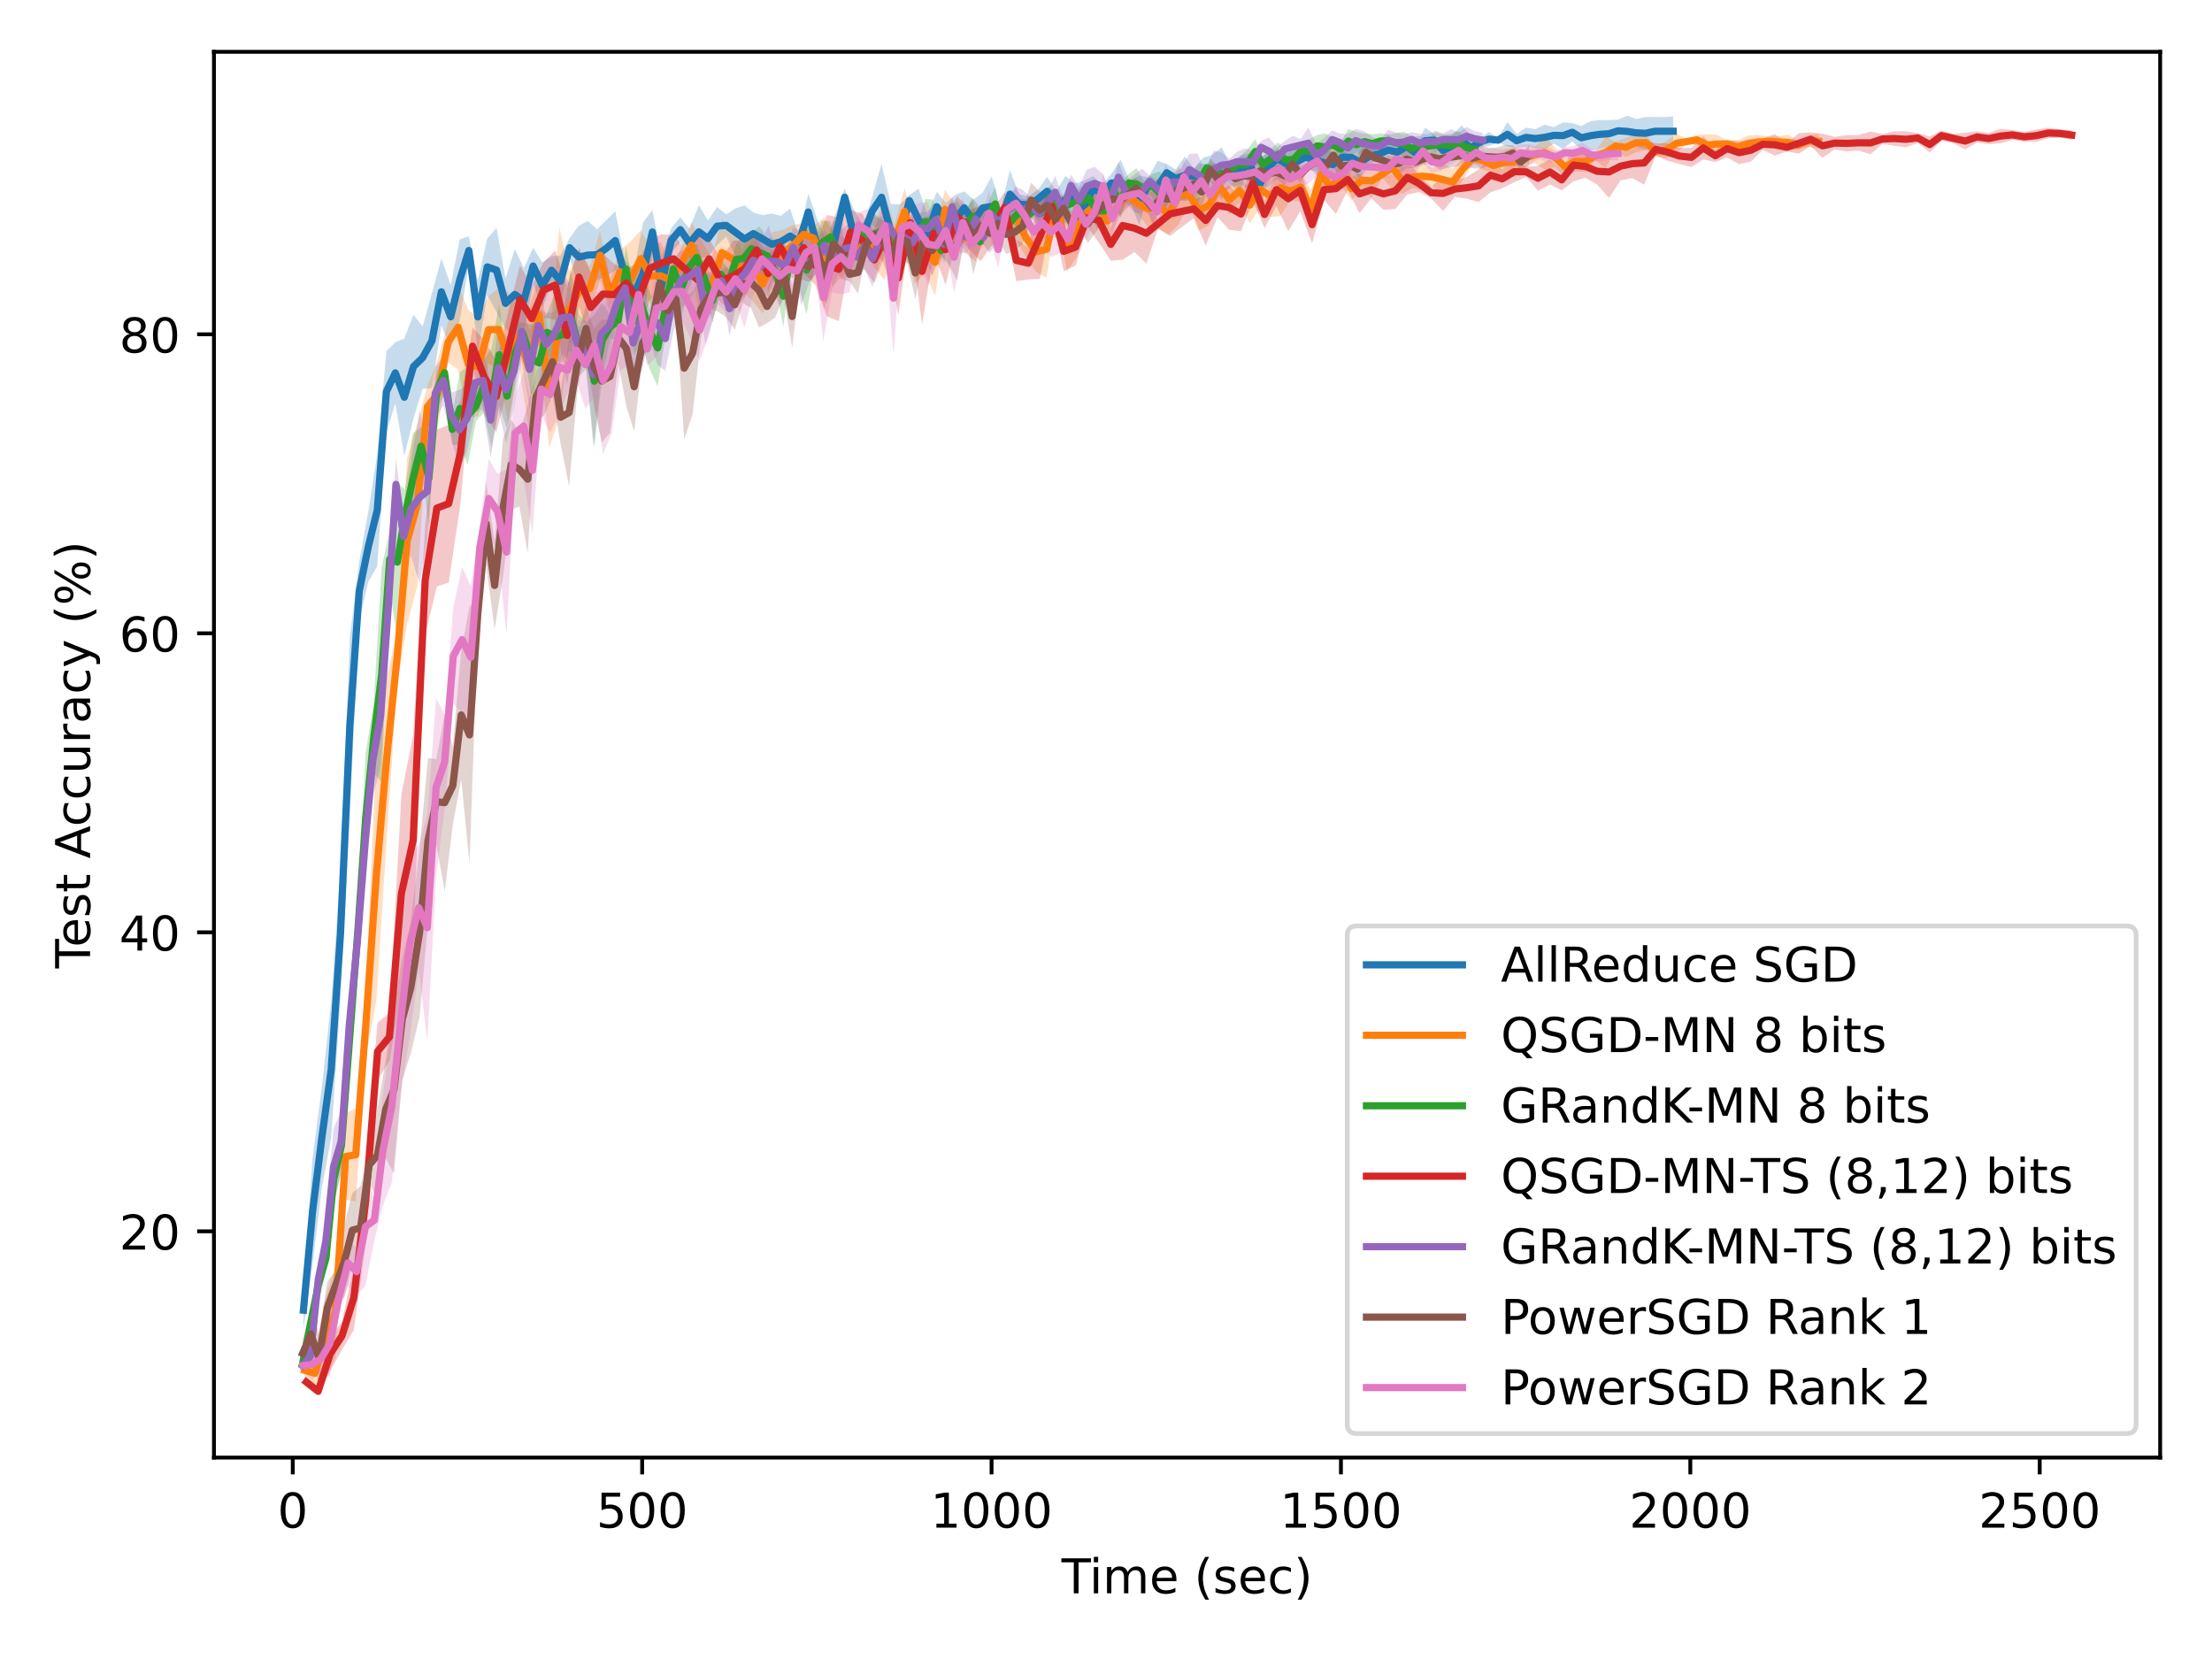 <?xml version="1.0" encoding="utf-8" standalone="no"?>
<!DOCTYPE svg PUBLIC "-//W3C//DTD SVG 1.1//EN"
  "http://www.w3.org/Graphics/SVG/1.1/DTD/svg11.dtd">
<!-- Created with matplotlib (https://matplotlib.org/) -->
<svg height="345.6pt" version="1.1" viewBox="0 0 460.8 345.6" width="460.8pt" xmlns="http://www.w3.org/2000/svg" xmlns:xlink="http://www.w3.org/1999/xlink">
 <defs>
  <style type="text/css">*{stroke-linecap:butt;stroke-linejoin:round;}</style>
 </defs>
 <g id="figure_1">
  <g id="patch_1">
   <path d="M 0 345.6 
L 460.8 345.6 
L 460.8 0 
L 0 0 
z
" style="fill:#ffffff;"/>
  </g>
  <g id="axes_1">
   <g id="patch_2">
    <path d="M 44.57 303.64 
L 450 303.64 
L 450 10.8 
L 44.57 10.8 
z
" style="fill:#ffffff;"/>
   </g>
   <g id="PolyCollection_1">
    <path clip-path="url(#pd6df84407f)" d="M 63.211 268.998 
L 63.211 276.867 
L 65.109 263.425 
L 67.069 247.372 
L 68.997 237 
L 70.933 208.009 
L 72.889 169.328 
L 74.825 129.313 
L 76.716 121.181 
L 78.589 117.975 
L 80.493 89.975 
L 82.354 84.062 
L 84.226 94.985 
L 86.137 87.167 
L 88.044 81.002 
L 89.97 80.884 
L 91.947 67.749 
L 93.882 72.577 
L 95.77 66.743 
L 97.671 55.139 
L 99.545 73.636 
L 101.5 61.477 
L 103.435 65.038 
L 105.304 68.408 
L 107.236 70.795 
L 109.131 69.473 
L 111.065 59.202 
L 112.975 64.277 
L 114.891 59.18 
L 116.773 63.953 
L 118.665 53.632 
L 120.567 60.094 
L 122.454 60.221 
L 124.371 58.401 
L 126.291 57.564 
L 128.176 56.264 
L 130.12 60.335 
L 132.039 66.451 
L 133.973 67.62 
L 135.903 52.918 
L 137.821 65.515 
L 139.814 52.669 
L 141.728 50.393 
L 143.636 53.667 
L 145.582 53.835 
L 147.481 53.467 
L 149.393 51.08 
L 151.279 49.258 
L 153.21 53.285 
L 155.089 56.779 
L 156.943 53.052 
L 158.849 54.626 
L 160.774 57.281 
L 162.661 55.762 
L 164.59 54.902 
L 166.465 51.622 
L 168.389 47.943 
L 170.263 57.475 
L 172.148 63.206 
L 174.056 53.949 
L 175.958 42.923 
L 177.905 54.606 
L 179.826 50.849 
L 181.714 46.913 
L 183.641 48.058 
L 185.569 54.073 
L 187.524 55.864 
L 189.427 42.935 
L 191.339 52.158 
L 193.236 52.619 
L 195.15 46.168 
L 197.06 49.547 
L 198.966 51.236 
L 200.858 46.682 
L 202.802 50.574 
L 204.706 46.494 
L 206.594 49.28 
L 208.484 48.288 
L 210.383 45.471 
L 212.307 44.609 
L 214.232 44.464 
L 216.186 43.407 
L 218.139 42.849 
L 220.053 45.605 
L 221.951 46.621 
L 223.912 43.231 
L 225.837 48.792 
L 227.748 41.645 
L 229.597 42.524 
L 231.509 40.045 
L 233.459 42.744 
L 235.38 41.856 
L 237.306 46.883 
L 239.262 40.533 
L 241.161 44.191 
L 243.048 37.773 
L 244.928 39.152 
L 246.809 40.423 
L 248.719 38.401 
L 250.686 41.05 
L 252.595 38.93 
L 254.501 41.652 
L 256.442 38.474 
L 258.372 39.186 
L 260.288 35.891 
L 262.196 44.602 
L 264.126 37.936 
L 266.093 35.124 
L 268.062 36.571 
L 270.002 36.531 
L 271.903 34.322 
L 273.806 36.023 
L 275.722 37.72 
L 277.65 36.528 
L 279.597 35.579 
L 281.493 34.754 
L 283.394 37.517 
L 285.312 34.095 
L 287.182 33.48 
L 289.142 34.524 
L 291.082 33.423 
L 293.011 32.56 
L 294.946 33.304 
L 296.879 32.06 
L 298.747 30.444 
L 300.643 32.716 
L 302.562 32.658 
L 304.473 32.149 
L 306.388 33.487 
L 308.267 30.453 
L 310.166 30.439 
L 312.086 29.672 
L 314.033 30.51 
L 315.951 30.732 
L 317.904 30.638 
L 319.814 30.805 
L 321.76 31.259 
L 323.697 29.899 
L 325.612 31.021 
L 327.536 29.465 
L 329.41 31.152 
L 331.392 31.295 
L 333.287 30.928 
L 335.17 30.712 
L 337.075 29.578 
L 338.968 30.63 
L 340.86 30.57 
L 342.807 31.153 
L 344.757 30.333 
L 346.684 30.339 
L 348.554 30.454 
L 348.554 24.226 
L 348.554 24.226 
L 346.684 24.402 
L 344.757 24.347 
L 342.807 24.379 
L 340.86 24.779 
L 338.968 24.111 
L 337.075 24.92 
L 335.17 25.002 
L 333.287 25.029 
L 331.392 25.21 
L 329.41 26.265 
L 327.536 25.64 
L 325.612 25.484 
L 323.697 26.485 
L 321.76 25.976 
L 319.814 26.917 
L 317.904 26.597 
L 315.951 27.901 
L 314.033 25.448 
L 312.086 28.718 
L 310.166 27.526 
L 308.267 28.728 
L 306.388 28.189 
L 304.473 26.12 
L 302.562 28.044 
L 300.643 29.993 
L 298.747 27.946 
L 296.879 26.574 
L 294.946 30.5 
L 293.011 28.446 
L 291.082 29.955 
L 289.142 28.003 
L 287.182 30.75 
L 285.312 30.925 
L 283.394 30.241 
L 281.493 30.814 
L 279.597 29.928 
L 277.65 32.081 
L 275.722 30.038 
L 273.806 30.457 
L 271.903 31.185 
L 270.002 31.045 
L 268.062 31.857 
L 266.093 30.93 
L 264.126 31.707 
L 262.196 33.254 
L 260.288 31.928 
L 258.372 32.404 
L 256.442 34.637 
L 254.501 30.668 
L 252.595 32.234 
L 250.686 32.852 
L 248.719 35.014 
L 246.809 32.627 
L 244.928 35.297 
L 243.048 34.182 
L 241.161 33.482 
L 239.262 36.897 
L 237.306 36.569 
L 235.38 37.702 
L 233.459 33.226 
L 231.509 36.229 
L 229.597 38.494 
L 227.748 36.698 
L 225.837 37.64 
L 223.912 38.213 
L 221.951 36.649 
L 220.053 39.794 
L 218.139 36.831 
L 216.186 39.558 
L 214.232 40.873 
L 212.307 40.485 
L 210.383 35.426 
L 208.484 43.497 
L 206.594 36.727 
L 204.706 40.121 
L 202.802 41.576 
L 200.858 39.872 
L 198.966 40.61 
L 197.06 42.238 
L 195.15 39.96 
L 193.236 44.762 
L 191.339 39.323 
L 189.427 40.638 
L 187.524 42.551 
L 185.569 42.517 
L 183.641 34.116 
L 181.714 40.979 
L 179.826 47.019 
L 177.905 43.687 
L 175.958 39.251 
L 174.056 44.527 
L 172.148 50.233 
L 170.263 45.684 
L 168.389 40.375 
L 166.465 49.166 
L 164.59 43.452 
L 162.661 44.965 
L 160.774 44.479 
L 158.849 44.824 
L 156.943 44.268 
L 155.089 42.792 
L 153.21 43.427 
L 151.279 44.656 
L 149.393 43.138 
L 147.481 45.922 
L 145.582 42.756 
L 143.636 47.607 
L 141.728 45.285 
L 139.814 47.511 
L 137.821 53.399 
L 135.903 43.734 
L 133.973 46.307 
L 132.039 56.538 
L 130.12 53.956 
L 128.176 43.976 
L 126.291 45.9 
L 124.371 47.74 
L 122.454 46.041 
L 120.567 47.019 
L 118.665 49.588 
L 116.773 53.197 
L 114.891 53.408 
L 112.975 54.637 
L 111.065 51.622 
L 109.131 55.828 
L 107.236 51.891 
L 105.304 57.988 
L 103.435 47.49 
L 101.5 49.712 
L 99.545 58.417 
L 97.671 49.237 
L 95.77 49.86 
L 93.882 59.415 
L 91.947 53.842 
L 89.97 61.144 
L 88.044 68.022 
L 86.137 65.568 
L 84.226 70.523 
L 82.354 71.288 
L 80.493 73.161 
L 78.589 94.554 
L 76.716 106.676 
L 74.825 117.036 
L 72.889 132.739 
L 70.933 180.89 
L 68.997 208.621 
L 67.069 226.26 
L 65.109 241.32 
L 63.211 268.998 
z
" style="fill:#1f77b4;fill-opacity:0.25;"/>
   </g>
   <g id="PolyCollection_2">
    <path clip-path="url(#pd6df84407f)" d="M 63.47 283.725 
L 63.47 287.2 
L 65.566 289.848 
L 67.73 287.281 
L 69.866 282.825 
L 71.991 249.921 
L 74.115 250.243 
L 76.24 219.966 
L 78.373 208.564 
L 80.537 175.21 
L 82.683 142.744 
L 84.812 130.028 
L 86.919 122.068 
L 89.047 89.103 
L 91.185 89.121 
L 93.336 75.559 
L 95.438 76.954 
L 97.546 87.156 
L 99.654 86.641 
L 101.772 75.697 
L 103.866 77.213 
L 105.976 88.957 
L 108.078 76.097 
L 110.209 89.689 
L 112.31 73.181 
L 114.423 93.304 
L 116.529 86.871 
L 118.64 71.79 
L 120.727 69.077 
L 122.872 64.741 
L 125.002 58.306 
L 127.092 64.977 
L 129.186 61.178 
L 131.315 66.412 
L 133.467 59.794 
L 135.554 63.448 
L 137.686 64.462 
L 139.793 61.894 
L 141.918 57.822 
L 144.038 55.865 
L 146.141 67.819 
L 148.257 65.297 
L 150.381 59.564 
L 152.496 60.264 
L 154.653 60.583 
L 156.773 62.688 
L 158.874 65.259 
L 160.967 61.397 
L 163.086 57.611 
L 165.219 55.439 
L 167.386 51.223 
L 169.49 52.069 
L 171.619 64.359 
L 173.715 59.419 
L 175.8 57.189 
L 177.91 57.119 
L 180.021 52.34 
L 182.108 55.672 
L 184.217 58.31 
L 186.333 53.711 
L 188.446 48.855 
L 190.557 59.14 
L 192.673 56.792 
L 194.791 61.621 
L 196.884 47.712 
L 198.99 49.45 
L 201.081 52.751 
L 203.233 54.482 
L 205.339 48.969 
L 207.444 50.44 
L 209.532 49.289 
L 211.664 49.709 
L 213.786 53.704 
L 215.907 56.712 
L 218.018 57.855 
L 220.11 44.195 
L 222.255 56.592 
L 224.357 53.404 
L 226.458 47.814 
L 228.563 43.98 
L 230.676 51.518 
L 232.805 45.588 
L 234.929 42.152 
L 237.061 44.557 
L 239.169 47.316 
L 241.28 47.792 
L 243.393 48.893 
L 245.533 46.761 
L 247.67 42.418 
L 249.771 48.06 
L 251.92 46.839 
L 254.012 41.713 
L 256.12 44.724 
L 258.231 42.212 
L 260.356 46.534 
L 262.466 43.182 
L 264.591 45.227 
L 266.72 44.989 
L 268.846 41.677 
L 270.965 42.092 
L 273.088 47.435 
L 275.195 39.637 
L 277.315 40.252 
L 279.424 38.756 
L 281.546 41.741 
L 283.658 39.124 
L 285.759 41.269 
L 287.865 37.034 
L 290.006 39.182 
L 292.114 40.423 
L 294.225 39.144 
L 296.327 39.666 
L 298.423 38.768 
L 300.544 40.774 
L 302.642 40.697 
L 304.781 37.489 
L 306.877 33.938 
L 308.973 35.39 
L 311.108 36.118 
L 313.226 36.246 
L 315.388 36.881 
L 317.514 34.988 
L 319.651 33.878 
L 321.803 35.328 
L 323.907 34.787 
L 325.995 36.818 
L 328.12 35.715 
L 330.222 35.855 
L 332.327 33.409 
L 334.468 35.081 
L 336.562 31.296 
L 338.696 32.73 
L 340.783 31.712 
L 342.88 31.272 
L 345.031 32.655 
L 347.138 32.958 
L 349.276 31.889 
L 351.408 30.005 
L 353.518 30.237 
L 355.632 32.401 
L 357.726 31.947 
L 359.838 30.695 
L 361.961 32.035 
L 364.05 31.705 
L 366.131 31.106 
L 368.244 30.431 
L 370.389 30.694 
L 372.491 31.26 
L 374.595 31.145 
L 376.688 30.578 
L 378.833 30.92 
L 378.833 27.957 
L 378.833 27.957 
L 376.688 28.117 
L 374.595 29.314 
L 372.491 28.043 
L 370.389 28.426 
L 368.244 28.447 
L 366.131 28.075 
L 364.05 28.267 
L 361.961 29.215 
L 359.838 29.277 
L 357.726 28.086 
L 355.632 27.997 
L 353.518 28.032 
L 351.408 29.055 
L 349.276 27.779 
L 347.138 29.387 
L 345.031 30.42 
L 342.88 28.153 
L 340.783 27.773 
L 338.696 28.702 
L 336.562 29.527 
L 334.468 28.54 
L 332.327 31.55 
L 330.222 31.477 
L 328.12 31.556 
L 325.995 32.704 
L 323.907 30.72 
L 321.803 28.355 
L 319.651 30.657 
L 317.514 31.067 
L 315.388 30.634 
L 313.226 31.451 
L 311.108 32.856 
L 308.973 31.516 
L 306.877 31.935 
L 304.781 32.763 
L 302.642 35.152 
L 300.544 34.04 
L 298.423 35.012 
L 296.327 33.749 
L 294.225 34.636 
L 292.114 34.634 
L 290.006 30.584 
L 287.865 35.773 
L 285.759 34.093 
L 283.658 35.995 
L 281.546 36.844 
L 279.424 33.443 
L 277.315 37.907 
L 275.195 32.926 
L 273.088 39.545 
L 270.965 35.825 
L 268.846 37.881 
L 266.72 33.231 
L 264.591 36.4 
L 262.466 35.647 
L 260.356 38.925 
L 258.231 37.164 
L 256.12 38.546 
L 254.012 35.839 
L 251.92 38.559 
L 249.771 39.71 
L 247.67 38.418 
L 245.533 34.562 
L 243.393 40.763 
L 241.28 37.12 
L 239.169 39.664 
L 237.061 40.354 
L 234.929 39.232 
L 232.805 40.115 
L 230.676 40.571 
L 228.563 41.054 
L 226.458 40.565 
L 224.357 42.031 
L 222.255 46.446 
L 220.11 41.811 
L 218.018 45.974 
L 215.907 48.151 
L 213.786 45.563 
L 211.664 41.529 
L 209.532 42.435 
L 207.444 43.717 
L 205.339 43.607 
L 203.233 42.9 
L 201.081 46.515 
L 198.99 42.7 
L 196.884 39.511 
L 194.791 47.682 
L 192.673 46.855 
L 190.557 47.061 
L 188.446 39.219 
L 186.333 46.711 
L 184.217 40.288 
L 182.108 47.731 
L 180.021 46.44 
L 177.91 49.264 
L 175.8 49.499 
L 173.715 48.364 
L 171.619 45.309 
L 169.49 47.137 
L 167.386 46.463 
L 165.219 46.869 
L 163.086 47.86 
L 160.967 48.333 
L 158.874 53.108 
L 156.773 47.71 
L 154.653 52.127 
L 152.496 47.458 
L 150.381 45.664 
L 148.257 53.739 
L 146.141 50.122 
L 144.038 46.261 
L 141.918 51.785 
L 139.793 55.013 
L 137.686 50.438 
L 135.554 51.513 
L 133.467 47.988 
L 131.315 50.373 
L 129.186 52.08 
L 127.092 58.073 
L 125.002 48.017 
L 122.872 55.512 
L 120.727 52.209 
L 118.64 56.614 
L 116.529 47.372 
L 114.423 70.562 
L 112.31 57.838 
L 110.209 63.958 
L 108.078 64.168 
L 105.976 60.857 
L 103.866 60.071 
L 101.772 61.648 
L 99.654 66.276 
L 97.546 64.545 
L 95.438 59.357 
L 93.336 67.078 
L 91.185 74.988 
L 89.047 80.298 
L 86.919 88.271 
L 84.812 95.457 
L 82.683 132.072 
L 80.537 140.969 
L 78.373 156.764 
L 76.24 205.946 
L 74.115 230.885 
L 71.991 231.937 
L 69.866 263.769 
L 67.73 270.75 
L 65.566 282.294 
L 63.47 283.725 
z
" style="fill:#ff7f0e;fill-opacity:0.25;"/>
   </g>
   <g id="PolyCollection_3">
    <path clip-path="url(#pd6df84407f)" d="M 62.999 283.65 
L 62.999 284.842 
L 64.607 278.91 
L 66.279 272.365 
L 67.901 264.58 
L 69.518 250.56 
L 71.131 244.166 
L 72.807 224.748 
L 74.55 199.223 
L 76.184 183.976 
L 77.86 161.164 
L 79.509 162.96 
L 81.179 122.376 
L 82.78 133.65 
L 84.364 112.807 
L 86 109.416 
L 87.712 96.901 
L 89.342 109.541 
L 90.979 85.259 
L 92.601 82.217 
L 94.218 92.676 
L 95.816 92.678 
L 97.411 96.831 
L 99.179 87.717 
L 100.787 85.946 
L 102.392 93.374 
L 103.979 84.531 
L 105.638 89.449 
L 107.317 79.764 
L 108.922 71.618 
L 110.565 81.869 
L 112.305 83.744 
L 113.97 73.223 
L 115.63 79.28 
L 117.244 73.698 
L 118.878 75.601 
L 120.498 78.519 
L 122.096 76.924 
L 123.816 93.198 
L 125.478 78.581 
L 127.115 70.51 
L 128.762 70.916 
L 130.407 60.731 
L 132.055 73.888 
L 133.63 71.272 
L 135.252 76.726 
L 137.01 80.48 
L 138.667 69.696 
L 140.245 58.873 
L 141.852 66.543 
L 143.487 60.042 
L 145.163 56.366 
L 146.74 61.008 
L 148.442 67.164 
L 150.128 60.193 
L 151.753 62.115 
L 153.359 57.276 
L 154.927 58.756 
L 156.548 55.15 
L 158.221 58.021 
L 159.855 56.528 
L 161.566 59.594 
L 163.187 68.176 
L 164.78 54.866 
L 166.392 59.63 
L 168.024 65.511 
L 169.619 55.711 
L 171.234 55.129 
L 172.979 52.75 
L 174.641 54.948 
L 176.254 56.58 
L 177.879 53.984 
L 179.474 50.933 
L 181.102 53.97 
L 182.712 52.266 
L 184.398 49.079 
L 186.117 55.44 
L 187.797 54.829 
L 189.457 54.811 
L 191.11 51.122 
L 192.754 50.9 
L 194.417 51.123 
L 196.034 54.539 
L 197.631 48.418 
L 199.334 52.68 
L 200.984 50.116 
L 202.568 49.032 
L 204.162 51.423 
L 205.682 47.538 
L 207.317 46.08 
L 208.931 48.457 
L 210.577 49.285 
L 212.196 47.122 
L 213.761 48.926 
L 215.358 44.911 
L 216.97 46.867 
L 218.657 43.688 
L 220.218 45.338 
L 221.824 45.465 
L 223.53 44.333 
L 225.221 45.041 
L 226.83 43.526 
L 228.515 47.603 
L 230.167 46.763 
L 231.734 41.482 
L 233.407 45.521 
L 235.151 40.038 
L 236.766 41.678 
L 238.332 40.826 
L 239.928 40.882 
L 241.59 44.599 
L 243.24 42.327 
L 244.885 41.408 
L 246.53 41.678 
L 248.169 41.211 
L 249.751 42.036 
L 251.398 35.832 
L 253.027 37.202 
L 254.698 37.849 
L 256.31 36.602 
L 257.965 35.801 
L 259.749 37.238 
L 261.488 34.131 
L 263.088 35.992 
L 264.675 35.198 
L 266.278 34.683 
L 267.87 35.172 
L 269.451 35.019 
L 271.068 32.345 
L 272.782 34.121 
L 274.409 32.657 
L 275.999 33.457 
L 277.625 31.752 
L 279.274 32.426 
L 280.885 31.883 
L 282.528 32.792 
L 284.281 31.216 
L 285.901 31.869 
L 287.514 30.974 
L 289.142 30.652 
L 290.787 31.719 
L 292.429 32.673 
L 294.074 33.466 
L 295.695 32.223 
L 297.384 31.928 
L 298.997 32.959 
L 300.594 32.177 
L 302.234 32.83 
L 303.823 32.369 
L 305.49 33.015 
L 307.169 34.06 
L 307.169 28.224 
L 307.169 28.224 
L 305.49 28.478 
L 303.823 27.36 
L 302.234 27.872 
L 300.594 27.978 
L 298.997 27.561 
L 297.384 29.017 
L 295.695 28.297 
L 294.074 28.452 
L 292.429 27.421 
L 290.787 27.766 
L 289.142 27.982 
L 287.514 27.782 
L 285.901 27.981 
L 284.281 27.783 
L 282.528 27.484 
L 280.885 26.873 
L 279.274 29.676 
L 277.625 28.585 
L 275.999 27.793 
L 274.409 28.106 
L 272.782 28.953 
L 271.068 30.486 
L 269.451 31.522 
L 267.87 31.37 
L 266.278 29.669 
L 264.675 31.039 
L 263.088 32.557 
L 261.488 29.004 
L 259.749 31.19 
L 257.965 32.931 
L 256.31 33.832 
L 254.698 35.019 
L 253.027 33.841 
L 251.398 34.116 
L 249.751 34.116 
L 248.169 36.036 
L 246.53 36.178 
L 244.885 36.082 
L 243.24 37.05 
L 241.59 35.75 
L 239.928 36.244 
L 238.332 37.698 
L 236.766 35.022 
L 235.151 36.236 
L 233.407 38.235 
L 231.734 37.712 
L 230.167 41.068 
L 228.515 40.289 
L 226.83 38.952 
L 225.221 38.836 
L 223.53 40.214 
L 221.824 40.359 
L 220.218 41.034 
L 218.657 38.729 
L 216.97 41.938 
L 215.358 42.981 
L 213.761 41.521 
L 212.196 41.378 
L 210.577 43.048 
L 208.931 46.552 
L 207.317 38.893 
L 205.682 42.666 
L 204.162 49.304 
L 202.568 41.111 
L 200.984 44.285 
L 199.334 41.842 
L 197.631 43.854 
L 196.034 49.837 
L 194.417 41.574 
L 192.754 41.433 
L 191.11 46.503 
L 189.457 47.132 
L 187.797 44.864 
L 186.117 49.119 
L 184.398 46.295 
L 182.712 44.871 
L 181.102 44.081 
L 179.474 46.874 
L 177.879 48.264 
L 176.254 49.622 
L 174.641 51.801 
L 172.979 46.03 
L 171.234 46.024 
L 169.619 49.882 
L 168.024 46.956 
L 166.392 48.7 
L 164.78 51.031 
L 163.187 55.239 
L 161.566 54.028 
L 159.855 50.099 
L 158.221 47.146 
L 156.548 48.496 
L 154.927 48.905 
L 153.359 50.81 
L 151.753 56.008 
L 150.128 54.099 
L 148.442 58.015 
L 146.74 55.169 
L 145.163 50.87 
L 143.487 51.512 
L 141.852 54.135 
L 140.245 53.167 
L 138.667 58.403 
L 137.01 64.469 
L 135.252 60.619 
L 133.63 55.671 
L 132.055 59.99 
L 130.407 51.37 
L 128.762 62.901 
L 127.115 65.619 
L 125.478 63.083 
L 123.816 65.619 
L 122.096 67.052 
L 120.498 65.395 
L 118.878 56.087 
L 117.244 65.776 
L 115.63 60.985 
L 113.97 65.278 
L 112.305 67.47 
L 110.565 67.581 
L 108.922 67.247 
L 107.317 67.253 
L 105.638 75.572 
L 103.979 63.276 
L 102.392 72.499 
L 100.787 75 
L 99.179 81.441 
L 97.411 76.281 
L 95.816 77.514 
L 94.218 86.214 
L 92.601 73.072 
L 90.979 77.39 
L 89.342 89.788 
L 87.712 88.985 
L 86 90.277 
L 84.364 101.972 
L 82.78 100.533 
L 81.179 110.591 
L 79.509 118.152 
L 77.86 146.195 
L 76.184 156.808 
L 74.55 188.49 
L 72.807 208.22 
L 71.131 233.085 
L 69.518 240.803 
L 67.901 259.63 
L 66.279 263.281 
L 64.607 273.524 
L 62.999 283.65 
z
" style="fill:#2ca02c;fill-opacity:0.25;"/>
   </g>
   <g id="PolyCollection_4">
    <path clip-path="url(#pd6df84407f)" d="M 63.812 287.653 
L 63.812 288.139 
L 66.279 290.329 
L 68.768 285.637 
L 71.243 281.179 
L 73.699 277.092 
L 76.174 259.325 
L 78.652 225.048 
L 81.126 220.984 
L 83.619 206.872 
L 86.069 196.849 
L 88.569 132.227 
L 91.008 122.187 
L 93.468 121.341 
L 95.917 105.039 
L 98.437 75.99 
L 100.889 86.378 
L 103.371 90.044 
L 105.87 80.416 
L 108.319 69.56 
L 110.766 73.075 
L 113.233 66.176 
L 115.678 66.607 
L 118.147 80.193 
L 120.61 63.893 
L 123.067 71.414 
L 125.575 69.72 
L 128.015 67.711 
L 130.46 61.725 
L 132.949 70.386 
L 135.4 62.387 
L 137.879 60.749 
L 140.311 58.92 
L 142.769 60.111 
L 145.245 68.128 
L 147.719 58.11 
L 150.186 63.055 
L 152.675 64.873 
L 155.138 62.118 
L 157.605 54.885 
L 160.036 60.735 
L 162.481 53.251 
L 164.923 57.977 
L 167.402 56.87 
L 169.84 59.352 
L 172.274 65.929 
L 174.739 66.872 
L 177.177 52.897 
L 179.65 55.574 
L 182.146 58.94 
L 184.619 52.492 
L 187.156 65.586 
L 189.622 48.049 
L 192.078 67.646 
L 194.531 52.508 
L 196.972 59.365 
L 199.441 49.449 
L 201.871 51.929 
L 204.309 54.429 
L 206.81 50.8 
L 209.286 46.47 
L 211.707 58.58 
L 214.211 58.216 
L 216.631 58.102 
L 219.117 45.424 
L 221.599 56.466 
L 224.07 55.323 
L 226.484 47.13 
L 228.925 50.553 
L 231.399 54.312 
L 233.867 54.097 
L 236.345 52.515 
L 238.808 54.918 
L 241.271 47.527 
L 243.734 49.155 
L 246.206 47.282 
L 248.685 45.457 
L 251.176 51.166 
L 253.626 45.234 
L 256.07 47.861 
L 258.517 48.161 
L 260.98 41.869 
L 263.431 47.517 
L 265.886 42.935 
L 268.38 48.17 
L 270.851 44.032 
L 273.333 50.69 
L 275.822 41.681 
L 278.299 44.567 
L 280.764 39.58 
L 283.207 44.41 
L 285.677 41.311 
L 288.185 43.716 
L 290.676 43.54 
L 293.169 40.531 
L 295.652 40.009 
L 298.127 41.305 
L 300.607 43.952 
L 303.064 41.018 
L 305.547 41.387 
L 308.008 42.086 
L 310.478 40.084 
L 312.946 39.237 
L 315.431 37.961 
L 317.934 36.862 
L 320.392 39.722 
L 322.878 38.434 
L 325.335 39.667 
L 327.778 37.767 
L 330.254 37.019 
L 332.695 38.443 
L 335.187 41.244 
L 337.612 37.574 
L 340.053 37.097 
L 342.509 38.461 
L 344.946 32.403 
L 347.379 33.489 
L 349.886 34.167 
L 352.359 34.8 
L 354.836 33.212 
L 357.329 33.754 
L 359.806 32.813 
L 362.275 34.189 
L 364.752 33.657 
L 367.237 31.222 
L 369.73 32.418 
L 372.253 31.57 
L 374.749 31.993 
L 377.218 30.448 
L 379.669 32.903 
L 382.155 31.11 
L 384.685 31.566 
L 387.173 31.347 
L 389.671 32.152 
L 392.134 29.983 
L 394.594 30.362 
L 397.054 30.672 
L 399.509 29.76 
L 401.998 31.77 
L 404.447 29.339 
L 406.935 29.844 
L 409.396 31.118 
L 411.834 29.706 
L 414.275 30.029 
L 416.756 29.855 
L 419.229 29.125 
L 421.708 29.523 
L 424.206 29.527 
L 426.668 28.799 
L 429.105 28.67 
L 431.571 29.133 
L 431.571 27.129 
L 431.571 27.129 
L 429.105 26.922 
L 426.668 26.611 
L 424.206 26.978 
L 421.708 27.469 
L 419.229 27.075 
L 416.756 26.832 
L 414.275 27.692 
L 411.834 27.347 
L 409.396 27.638 
L 406.935 27.877 
L 404.447 27.166 
L 401.998 28.446 
L 399.509 27.719 
L 397.054 27.354 
L 394.594 27.36 
L 392.134 27.921 
L 389.671 27.395 
L 387.173 28.138 
L 384.685 28.163 
L 382.155 28.497 
L 379.669 27.859 
L 377.218 27.578 
L 374.749 27.735 
L 372.253 29.801 
L 369.73 27.919 
L 367.237 28.871 
L 364.752 28.931 
L 362.275 29.433 
L 359.806 29.106 
L 357.329 31.145 
L 354.836 28.402 
L 352.359 30.768 
L 349.886 30.854 
L 347.379 29.89 
L 344.946 29.82 
L 342.509 29.419 
L 340.053 31.087 
L 337.612 31.644 
L 335.187 30.407 
L 332.695 32.904 
L 330.254 32.321 
L 327.778 31.025 
L 325.335 35.268 
L 322.878 33.217 
L 320.392 34.545 
L 317.934 34.728 
L 315.431 33.569 
L 312.946 35.273 
L 310.478 32.906 
L 308.008 35.344 
L 305.547 36.833 
L 303.064 37.75 
L 300.607 36.641 
L 298.127 38.984 
L 295.652 36.508 
L 293.169 33.371 
L 290.676 35.958 
L 288.185 37.06 
L 285.677 37.761 
L 283.207 36.365 
L 280.764 35.234 
L 278.299 34.019 
L 275.822 37.33 
L 273.333 42.92 
L 270.851 35.283 
L 268.38 34.612 
L 265.886 36.076 
L 263.431 41.835 
L 260.98 34.284 
L 258.517 41.009 
L 256.07 38.571 
L 253.626 40.408 
L 251.176 40.68 
L 248.685 41.584 
L 246.206 40.792 
L 243.734 39.953 
L 241.271 45.718 
L 238.808 42.281 
L 236.345 42.555 
L 233.867 39.878 
L 231.399 47.51 
L 228.925 41.233 
L 226.484 43.682 
L 224.07 47.593 
L 221.599 48.276 
L 219.117 40.582 
L 216.631 40.557 
L 214.211 51.452 
L 211.707 49.933 
L 209.286 39.963 
L 206.81 43.723 
L 204.309 43.013 
L 201.871 43.689 
L 199.441 40.937 
L 196.972 44.647 
L 194.531 44.691 
L 192.078 45.429 
L 189.622 44.709 
L 187.156 50.226 
L 184.619 45.376 
L 182.146 49.329 
L 179.65 44.545 
L 177.177 43.754 
L 174.739 45.29 
L 172.274 44.773 
L 169.84 51.107 
L 167.402 46.29 
L 164.923 53.213 
L 162.481 49.483 
L 160.036 53.252 
L 157.605 49.248 
L 155.138 49.861 
L 152.675 50.148 
L 150.186 54.034 
L 147.719 49.733 
L 145.245 48.292 
L 142.769 51.868 
L 140.311 48.924 
L 137.879 48.859 
L 135.4 49.349 
L 132.949 54.55 
L 130.46 56.155 
L 128.015 55.035 
L 125.575 52.783 
L 123.067 56.686 
L 120.61 51.554 
L 118.147 59.585 
L 115.678 52.186 
L 113.233 54.624 
L 110.766 59.647 
L 108.319 55.255 
L 105.87 64.958 
L 103.371 75.221 
L 100.889 70.797 
L 98.437 68.228 
L 95.917 83.523 
L 93.468 88.511 
L 91.008 89.489 
L 88.569 109.499 
L 86.069 153.15 
L 83.619 165.481 
L 81.126 211.011 
L 78.652 213.03 
L 76.174 241.025 
L 73.699 263.663 
L 71.243 275.391 
L 68.768 278.476 
L 66.279 289.356 
L 63.812 287.653 
z
" style="fill:#d62728;fill-opacity:0.25;"/>
   </g>
   <g id="PolyCollection_5">
    <path clip-path="url(#pd6df84407f)" d="M 63.064 284.192 
L 63.064 284.788 
L 64.65 286.625 
L 66.292 270.077 
L 67.869 264.158 
L 69.473 251.171 
L 71.1 244.135 
L 72.754 218.302 
L 74.42 202.864 
L 76.044 178.819 
L 77.668 166.039 
L 79.283 159.696 
L 80.929 133.748 
L 82.485 106.33 
L 84.088 115.461 
L 85.674 116.072 
L 87.426 121.601 
L 88.994 112.137 
L 90.667 87.289 
L 92.368 84.381 
L 94.036 91.367 
L 95.709 97.85 
L 97.308 93.942 
L 98.997 85.982 
L 100.638 85.344 
L 102.22 95.384 
L 103.83 85.229 
L 105.435 92.314 
L 107.063 85.262 
L 108.666 75.103 
L 110.321 85.002 
L 112.123 71.975 
L 113.781 78.14 
L 115.355 74.838 
L 116.962 75.783 
L 118.683 73.012 
L 120.27 76.056 
L 121.883 74.414 
L 123.624 93.137 
L 125.28 77.895 
L 126.91 75.454 
L 128.588 65.9 
L 130.208 63.615 
L 131.905 78.319 
L 133.578 77.345 
L 135.267 70.958 
L 136.994 75.985 
L 138.591 77.304 
L 140.272 69.137 
L 141.976 64.241 
L 143.659 62.453 
L 145.313 59.452 
L 146.929 71.705 
L 148.668 65.897 
L 150.347 60.502 
L 151.981 70.043 
L 153.653 62.229 
L 155.268 61.577 
L 156.89 58.27 
L 158.485 60.721 
L 160.149 61.824 
L 161.898 56.085 
L 163.563 57.907 
L 165.247 55.737 
L 166.94 63.602 
L 168.547 58.891 
L 170.139 57.005 
L 171.744 54.269 
L 173.514 59.778 
L 175.165 56.023 
L 176.819 56.623 
L 178.48 57.404 
L 180.157 56.059 
L 181.763 59.772 
L 183.454 53.718 
L 185.107 49.689 
L 186.813 50.488 
L 188.453 51.672 
L 190.084 55.732 
L 191.714 50.69 
L 193.326 51.204 
L 195.016 49.289 
L 196.655 54.953 
L 198.32 45.141 
L 199.985 52.769 
L 201.577 52.65 
L 203.243 47.086 
L 204.872 51.096 
L 206.56 46.342 
L 208.203 48.332 
L 209.826 46.319 
L 211.555 46.787 
L 213.157 47.933 
L 214.79 44.457 
L 216.439 47.095 
L 218.139 44.559 
L 219.798 43.466 
L 221.436 47.09 
L 223.097 40.884 
L 224.783 44.482 
L 226.4 42.286 
L 228.066 41.647 
L 229.72 41.694 
L 231.29 43.887 
L 232.998 40.091 
L 234.591 42.377 
L 236.297 44.312 
L 237.906 44.367 
L 239.503 38.962 
L 241.076 41.219 
L 242.726 43.614 
L 244.41 39.973 
L 246.103 40.829 
L 247.759 38.605 
L 249.421 40.659 
L 251.126 39.3 
L 252.786 39.169 
L 254.456 37.145 
L 256.103 35.398 
L 257.718 35.727 
L 259.327 36.419 
L 261.08 36.131 
L 262.73 32.034 
L 264.349 34.324 
L 266.025 35.368 
L 267.695 32.721 
L 269.317 33.024 
L 270.946 31.677 
L 272.537 33.09 
L 274.199 34.956 
L 275.831 33.859 
L 277.535 30.974 
L 279.167 31.585 
L 280.77 33.765 
L 282.408 31.682 
L 284.117 32.551 
L 285.874 32.195 
L 287.485 31.619 
L 289.17 31.51 
L 290.826 31.857 
L 292.414 31.213 
L 294.052 30.526 
L 295.69 31.778 
L 297.28 31.094 
L 299.08 31.833 
L 300.657 30.303 
L 302.254 31.287 
L 303.884 30.711 
L 305.559 30.289 
L 307.164 30.488 
L 308.877 30.715 
L 308.877 27.676 
L 308.877 27.676 
L 307.164 27.294 
L 305.559 26.459 
L 303.884 27.498 
L 302.254 26.921 
L 300.657 27.783 
L 299.08 27.227 
L 297.28 27.966 
L 295.69 27.829 
L 294.052 27.561 
L 292.414 27.969 
L 290.826 27.628 
L 289.17 27.003 
L 287.485 29.204 
L 285.874 28.508 
L 284.117 27.299 
L 282.408 26.891 
L 280.77 27.91 
L 279.167 27.84 
L 277.535 27.173 
L 275.831 28.728 
L 274.199 29.943 
L 272.537 26.578 
L 270.946 28.964 
L 269.317 28.287 
L 267.695 29.32 
L 266.025 30.626 
L 264.349 28.629 
L 262.73 29.337 
L 261.08 31.445 
L 259.327 30.914 
L 257.718 31.606 
L 256.103 33.029 
L 254.456 31.708 
L 252.786 31.387 
L 251.126 35.635 
L 249.421 31.965 
L 247.759 32.073 
L 246.103 35.08 
L 244.41 35.814 
L 242.726 38.013 
L 241.076 37.428 
L 239.503 36.582 
L 237.906 35.13 
L 236.297 36.402 
L 234.591 37.547 
L 232.998 33.75 
L 231.29 39.929 
L 229.72 36.222 
L 228.066 34.748 
L 226.4 35.326 
L 224.783 38.848 
L 223.097 36.424 
L 221.436 41.045 
L 219.798 36.64 
L 218.139 40.11 
L 216.439 42.014 
L 214.79 41.185 
L 213.157 39.594 
L 211.555 38.793 
L 209.826 41.573 
L 208.203 44.487 
L 206.56 43.193 
L 204.872 47.745 
L 203.243 44.152 
L 201.577 46.191 
L 199.985 45.22 
L 198.32 40.987 
L 196.655 46.868 
L 195.016 42.132 
L 193.326 43.987 
L 191.714 44.319 
L 190.084 45.421 
L 188.453 47.29 
L 186.813 48.779 
L 185.107 44.59 
L 183.454 45.001 
L 181.763 48.01 
L 180.157 46.128 
L 178.48 49.709 
L 176.819 46.537 
L 175.165 47.927 
L 173.514 50.134 
L 171.744 47.856 
L 170.139 51.508 
L 168.547 49.987 
L 166.94 48.135 
L 165.247 47.362 
L 163.563 52.856 
L 161.898 52.853 
L 160.149 46.993 
L 158.485 50.164 
L 156.89 50.181 
L 155.268 52.167 
L 153.653 54.739 
L 151.981 58.543 
L 150.347 56.466 
L 148.668 56.059 
L 146.929 57.429 
L 145.313 52.893 
L 143.659 52.69 
L 141.976 52.118 
L 140.272 53.853 
L 138.591 63.752 
L 136.994 58.501 
L 135.267 64.501 
L 133.578 55.925 
L 131.905 64.561 
L 130.208 56.394 
L 128.588 60.01 
L 126.91 60.249 
L 125.28 61.154 
L 123.624 62.882 
L 121.883 69.926 
L 120.27 67.372 
L 118.683 58.98 
L 116.962 56.695 
L 115.355 65.001 
L 113.781 65.227 
L 112.123 63.667 
L 110.321 68.888 
L 108.666 62.972 
L 107.063 69.419 
L 105.435 70.092 
L 103.83 67.931 
L 102.22 79.613 
L 100.638 73.169 
L 98.997 73.504 
L 97.308 80.386 
L 95.709 81.223 
L 94.036 81.745 
L 92.368 74.133 
L 90.667 76.516 
L 88.994 92.605 
L 87.426 85.574 
L 85.674 95.909 
L 84.088 108.017 
L 82.485 95.492 
L 80.929 117.953 
L 79.283 138.782 
L 77.668 150.657 
L 76.044 172.822 
L 74.42 189.957 
L 72.754 208.796 
L 71.1 231.413 
L 69.473 235.068 
L 67.869 253.239 
L 66.292 263.135 
L 64.65 278.461 
L 63.064 284.192 
z
" style="fill:#9467bd;fill-opacity:0.25;"/>
   </g>
   <g id="PolyCollection_6">
    <path clip-path="url(#pd6df84407f)" d="M 63.041 279.198 
L 63.041 284.671 
L 64.757 283.514 
L 66.435 287.968 
L 68.185 277.878 
L 69.976 270.569 
L 71.683 270.47 
L 73.396 264.011 
L 75.122 264.54 
L 76.918 246.211 
L 78.62 250.28 
L 80.354 241.286 
L 82.081 244.492 
L 83.804 225.014 
L 85.599 219.341 
L 87.41 211.781 
L 89.158 192.341 
L 90.877 175.815 
L 92.639 185.721 
L 94.327 171.804 
L 96.077 162.319 
L 97.807 179.818 
L 99.541 131.422 
L 101.268 117.728 
L 103.042 131.042 
L 104.805 120.104 
L 106.498 106.171 
L 108.198 105.523 
L 109.934 115.142 
L 111.644 87.677 
L 113.38 86.469 
L 115.11 82.399 
L 116.817 92.665 
L 118.567 101.308 
L 120.323 80.923 
L 122.065 73.182 
L 123.739 84.442 
L 125.365 92.17 
L 127.09 90.121 
L 128.808 75.68 
L 130.484 84.681 
L 132.107 89.897 
L 133.85 74.539 
L 135.593 71.94 
L 137.361 62.78 
L 139.083 68.498 
L 140.806 65.439 
L 142.53 91.537 
L 144.271 86.365 
L 146.025 70.475 
L 147.775 64.163 
L 149.587 64.92 
L 151.322 66.126 
L 153.054 68.688 
L 154.777 63.162 
L 156.426 64.106 
L 158.118 68.226 
L 159.793 67.32 
L 161.462 66.166 
L 163.255 61.837 
L 165.022 72.459 
L 166.748 58.101 
L 168.502 58.715 
L 170.188 56.771 
L 171.87 60.482 
L 173.62 55.742 
L 175.295 58.094 
L 176.993 58.622 
L 178.742 61.149 
L 180.403 52.658 
L 182.124 52.726 
L 183.829 54.4 
L 185.542 58.512 
L 187.256 51.857 
L 188.993 54.682 
L 190.672 62.307 
L 192.458 53.078 
L 194.192 57.457 
L 195.935 53.126 
L 197.664 55.176 
L 199.382 58.474 
L 201.082 48.562 
L 202.771 57.168 
L 204.458 50.52 
L 206.185 52.702 
L 207.919 49.898 
L 209.612 52.907 
L 211.339 52.321 
L 213.072 50.739 
L 214.805 45.32 
L 216.572 47.71 
L 218.219 45.16 
L 219.885 49.723 
L 221.543 46.013 
L 223.192 48.81 
L 224.886 47.084 
L 226.615 50.626 
L 228.325 48.308 
L 230.037 46.213 
L 231.694 42.942 
L 233.36 44.965 
L 235.051 43.097 
L 236.683 41.48 
L 238.388 42.097 
L 240.073 46.789 
L 241.802 43.899 
L 243.504 43.671 
L 245.2 41.773 
L 246.99 41.862 
L 248.678 41.65 
L 250.347 43.089 
L 252.137 37.94 
L 253.908 39.785 
L 255.629 37.659 
L 257.335 39.485 
L 259.018 39.227 
L 260.79 39.017 
L 262.52 38.84 
L 264.233 38.989 
L 265.87 37.253 
L 267.562 38.635 
L 269.257 36.352 
L 270.952 38.067 
L 272.652 35.375 
L 274.308 35.663 
L 276.045 37.721 
L 277.745 34.679 
L 279.417 37.858 
L 281.111 36.737 
L 282.788 37.832 
L 284.556 34.567 
L 286.235 35.337 
L 287.983 36.218 
L 289.688 35.252 
L 291.338 36.341 
L 293.061 35.088 
L 294.754 34.984 
L 296.455 34.333 
L 298.14 34.041 
L 299.83 35.334 
L 301.533 34.962 
L 303.228 34.728 
L 304.912 34.527 
L 306.647 35.049 
L 308.321 35.148 
L 310.069 34.536 
L 311.76 34.741 
L 313.458 35.012 
L 315.151 33.522 
L 316.776 35.619 
L 318.55 34.44 
L 318.55 30.276 
L 318.55 30.276 
L 316.776 31.896 
L 315.151 30.282 
L 313.458 30.191 
L 311.76 30.766 
L 310.069 30.789 
L 308.321 29.934 
L 306.647 30.885 
L 304.912 30.189 
L 303.228 30.658 
L 301.533 30.728 
L 299.83 30.842 
L 298.14 31.344 
L 296.455 31.965 
L 294.754 32.652 
L 293.061 31.21 
L 291.338 31.782 
L 289.688 32.932 
L 287.983 30.506 
L 286.235 30.293 
L 284.556 28.872 
L 282.788 32.602 
L 281.111 32.055 
L 279.417 31.299 
L 277.745 29.977 
L 276.045 31.923 
L 274.308 31.608 
L 272.652 33.843 
L 270.952 34.497 
L 269.257 32.014 
L 267.562 34.597 
L 265.87 34.398 
L 264.233 33.574 
L 262.52 32.324 
L 260.79 34.641 
L 259.018 34.006 
L 257.335 34.964 
L 255.629 33.809 
L 253.908 35.211 
L 252.137 32.981 
L 250.347 36.896 
L 248.678 35.05 
L 246.99 36.298 
L 245.2 37.725 
L 243.504 39.233 
L 241.802 38.822 
L 240.073 39.765 
L 238.388 40.442 
L 236.683 36.983 
L 235.051 37.799 
L 233.36 38.547 
L 231.694 39.901 
L 230.037 39.002 
L 228.325 39.828 
L 226.615 42.558 
L 224.886 41.173 
L 223.192 44.191 
L 221.543 40.784 
L 219.885 41.515 
L 218.219 40.421 
L 216.572 39.878 
L 214.805 38.071 
L 213.072 43.479 
L 211.339 44.452 
L 209.612 44.718 
L 207.919 43.164 
L 206.185 44.436 
L 204.458 43.577 
L 202.771 41.491 
L 201.082 43.892 
L 199.382 43.59 
L 197.664 47.436 
L 195.935 45.655 
L 194.192 46.919 
L 192.458 46.249 
L 190.672 51.437 
L 188.993 45.984 
L 187.256 47.106 
L 185.542 48.359 
L 183.829 45.901 
L 182.124 44.899 
L 180.403 49.529 
L 178.742 52.352 
L 176.993 55.669 
L 175.295 47.256 
L 173.62 45.958 
L 171.87 54.965 
L 170.188 47.423 
L 168.502 52.352 
L 166.748 51.628 
L 165.022 59.411 
L 163.255 51.177 
L 161.462 56.155 
L 159.793 60.354 
L 158.118 52.756 
L 156.426 53.592 
L 154.777 55.205 
L 153.054 58.255 
L 151.322 55.526 
L 149.587 57.096 
L 147.775 59.253 
L 146.025 58.294 
L 144.271 60.834 
L 142.53 61.867 
L 140.806 59.254 
L 139.083 61 
L 137.361 55.587 
L 135.593 65.223 
L 133.85 68.403 
L 132.107 71.232 
L 130.484 60.572 
L 128.808 65.011 
L 127.09 66.689 
L 125.365 66.586 
L 123.739 68.475 
L 122.065 63.677 
L 120.323 69.743 
L 118.567 70.527 
L 116.817 81.176 
L 115.11 68.329 
L 113.38 71.497 
L 111.644 77.831 
L 109.934 84.491 
L 108.198 90.034 
L 106.498 87.379 
L 104.805 91.268 
L 103.042 112.873 
L 101.268 100.396 
L 99.541 124.234 
L 97.807 126.385 
L 96.077 135.551 
L 94.327 155.537 
L 92.639 148.706 
L 90.877 158.187 
L 89.158 157.902 
L 87.41 176.631 
L 85.599 191.942 
L 83.804 199.682 
L 82.081 209.401 
L 80.354 220.88 
L 78.62 231.092 
L 76.918 239.115 
L 75.122 247.018 
L 73.396 248.52 
L 71.683 255.443 
L 69.976 264.59 
L 68.185 267.013 
L 66.435 277.848 
L 64.757 272.327 
L 63.041 279.198 
z
" style="fill:#8c564b;fill-opacity:0.25;"/>
   </g>
   <g id="PolyCollection_7">
    <path clip-path="url(#pd6df84407f)" d="M 63.13 283.429 
L 63.13 285.55 
L 64.939 287.474 
L 66.802 285.942 
L 68.733 286.929 
L 70.64 272.506 
L 72.477 268.029 
L 74.278 269.794 
L 76.128 267.918 
L 77.982 258.379 
L 79.738 251.272 
L 81.632 246.252 
L 83.432 228.038 
L 85.391 215.752 
L 87.226 202.114 
L 89.019 216.877 
L 90.851 182.591 
L 92.633 168.581 
L 94.433 146.683 
L 96.269 148.439 
L 98.083 151.661 
L 99.963 118.77 
L 101.827 112.061 
L 103.621 114.354 
L 105.522 132.245 
L 107.323 97.947 
L 109.093 100.008 
L 110.909 111.128 
L 112.728 86.262 
L 114.577 90.233 
L 116.394 86.392 
L 118.242 81.805 
L 120.073 79.115 
L 121.955 85.192 
L 123.781 82.556 
L 125.635 94.618 
L 127.427 90.24 
L 129.291 77.016 
L 131.121 76.156 
L 133.021 66.856 
L 134.832 76.141 
L 136.723 74.455 
L 138.505 69.991 
L 140.364 63.779 
L 142.145 66.954 
L 143.911 70.576 
L 145.739 75.178 
L 147.629 70.167 
L 149.409 63.371 
L 151.275 64.996 
L 153.156 62.872 
L 155.097 68.214 
L 156.935 61.285 
L 158.757 60.194 
L 160.623 59.833 
L 162.387 63.871 
L 164.18 60.959 
L 166.009 61.298 
L 167.853 55.359 
L 169.694 54.357 
L 171.501 71.073 
L 173.316 60.925 
L 175.18 61.255 
L 176.998 60.955 
L 178.877 49.544 
L 180.719 52.615 
L 182.522 54.842 
L 184.335 51.369 
L 186.126 73.93 
L 187.881 50.235 
L 189.668 50.388 
L 191.463 54.021 
L 193.31 59.671 
L 195.13 53.873 
L 196.982 51.351 
L 198.763 61.033 
L 200.589 51.447 
L 202.448 54.073 
L 204.307 51.896 
L 206.036 49.185 
L 207.94 55.874 
L 209.717 45.671 
L 211.636 45.339 
L 213.51 48.276 
L 215.321 53.501 
L 217.129 48.64 
L 218.912 53.531 
L 220.708 52.838 
L 222.507 51.773 
L 224.39 46.049 
L 226.237 50.157 
L 228.012 45.947 
L 229.855 41.227 
L 231.682 49.495 
L 233.631 43.817 
L 235.505 42.523 
L 237.352 43.416 
L 239.201 44.773 
L 241.038 47.502 
L 242.852 41.204 
L 244.734 44.668 
L 246.6 40.462 
L 248.411 42.411 
L 250.25 38.91 
L 252.131 42.718 
L 253.961 41.283 
L 255.774 39.575 
L 257.732 38.338 
L 259.693 39.083 
L 261.512 37.944 
L 263.314 40.896 
L 265.159 38.514 
L 266.978 38.483 
L 268.744 38.822 
L 270.695 39.084 
L 272.575 38.212 
L 274.394 36.488 
L 276.216 38.555 
L 277.991 39.521 
L 279.832 39.65 
L 281.719 35.857 
L 283.616 36.813 
L 285.457 37.159 
L 287.295 36.775 
L 289.119 37.216 
L 290.956 35.045 
L 292.749 36.639 
L 294.555 36.443 
L 296.42 33.783 
L 298.261 36.082 
L 300.071 35.654 
L 301.911 34.511 
L 303.839 33.153 
L 305.702 35.332 
L 307.562 34.272 
L 309.41 34.671 
L 311.281 35.124 
L 313.146 34.392 
L 314.96 35.124 
L 316.772 33.609 
L 318.706 34.262 
L 320.552 33.136 
L 322.385 33.846 
L 324.191 33.759 
L 325.952 32.994 
L 327.778 33.356 
L 329.621 32.991 
L 331.538 33.504 
L 333.375 33.697 
L 335.228 33.319 
L 337.075 33.429 
L 337.075 30.497 
L 337.075 30.497 
L 335.228 30.728 
L 333.375 31.02 
L 331.538 31.03 
L 329.621 29.719 
L 327.778 30.448 
L 325.952 30.627 
L 324.191 31.505 
L 322.385 30.688 
L 320.552 30.668 
L 318.706 30.09 
L 316.772 30.073 
L 314.96 30.93 
L 313.146 31.116 
L 311.281 30.93 
L 309.41 31.14 
L 307.562 29.167 
L 305.702 30.784 
L 303.839 29.495 
L 301.911 30.996 
L 300.071 32.409 
L 298.261 31.372 
L 296.42 29.109 
L 294.555 31.011 
L 292.749 30.815 
L 290.956 31.314 
L 289.119 32.732 
L 287.295 32.868 
L 285.457 32.364 
L 283.616 32.527 
L 281.719 32.145 
L 279.832 32.548 
L 277.991 34.441 
L 276.216 33.157 
L 274.394 30.601 
L 272.575 30.945 
L 270.695 33.601 
L 268.744 35.748 
L 266.978 32.194 
L 265.159 32.833 
L 263.314 33.553 
L 261.512 33.647 
L 259.693 33.48 
L 257.732 34.894 
L 255.774 33.962 
L 253.961 34.626 
L 252.131 38.483 
L 250.25 36.391 
L 248.411 37.269 
L 246.6 33.257 
L 244.734 39.939 
L 242.852 33.793 
L 241.038 40.816 
L 239.201 38.922 
L 237.352 37.055 
L 235.505 38.678 
L 233.631 38.358 
L 231.682 41.621 
L 229.855 36.142 
L 228.012 42.492 
L 226.237 43.209 
L 224.39 40.444 
L 222.507 47.981 
L 220.708 40.893 
L 218.912 43.182 
L 217.129 44.118 
L 215.321 43.09 
L 213.51 41.745 
L 211.636 39.329 
L 209.717 41.734 
L 207.94 48.076 
L 206.036 39.62 
L 204.307 45.667 
L 202.448 47.444 
L 200.589 41.251 
L 198.763 46.142 
L 196.982 44.753 
L 195.13 48.496 
L 193.31 42.09 
L 191.463 42.326 
L 189.668 43.161 
L 187.881 44.531 
L 186.126 50.276 
L 184.335 42.545 
L 182.522 46.068 
L 180.719 43.549 
L 178.877 44.248 
L 176.998 49.687 
L 175.18 45.676 
L 173.316 49.047 
L 171.501 52.951 
L 169.694 48.62 
L 167.853 49.99 
L 166.009 51.594 
L 164.18 51.143 
L 162.387 51.212 
L 160.623 51.843 
L 158.757 47.649 
L 156.935 52.946 
L 155.097 52.647 
L 153.156 53.305 
L 151.275 56.717 
L 149.409 54.023 
L 147.629 57.324 
L 145.739 62.349 
L 143.911 57.767 
L 142.145 54.454 
L 140.364 57.75 
L 138.505 57.621 
L 136.723 53.887 
L 134.832 69.233 
L 133.021 55.83 
L 131.121 62.405 
L 129.291 59.052 
L 127.427 61.643 
L 125.635 63.895 
L 123.781 61.359 
L 121.955 66.752 
L 120.073 66.746 
L 118.242 72.39 
L 116.394 66.464 
L 114.577 74.12 
L 112.728 75.84 
L 110.909 84.855 
L 109.093 77.484 
L 107.323 82.464 
L 105.522 97.801 
L 103.621 98.661 
L 101.827 95.601 
L 99.963 109.148 
L 98.083 122.181 
L 96.269 118.044 
L 94.433 126.612 
L 92.633 148.875 
L 90.851 145.45 
L 89.019 169.649 
L 87.226 176.079 
L 85.391 177.556 
L 83.432 197.874 
L 81.632 214.469 
L 79.738 228.397 
L 77.982 249.97 
L 76.128 243.153 
L 74.278 260.013 
L 72.477 258.128 
L 70.64 267.763 
L 68.733 272.804 
L 66.802 280.361 
L 64.939 281.018 
L 63.13 283.429 
z
" style="fill:#e377c2;fill-opacity:0.25;"/>
   </g>
   <g id="matplotlib.axis_1">
    <g id="xtick_1">
     <g id="line2d_1">
      <defs>
       <path d="M 0 0 
L 0 3.5 
" id="mc5e33f63ce" style="stroke:#000000;stroke-width:0.8;"/>
      </defs>
      <g>
       <use style="stroke:#000000;stroke-width:0.8;" x="60.989" xlink:href="#mc5e33f63ce" y="303.64"/>
      </g>
     </g>
     <g id="text_1">
      <!-- 0 -->
      <g transform="translate(57.808 318.238)scale(0.1 -0.1)">
       <defs>
        <path d="M 31.781 66.406 
Q 24.172 66.406 20.328 58.906 
Q 16.5 51.422 16.5 36.375 
Q 16.5 21.391 20.328 13.891 
Q 24.172 6.391 31.781 6.391 
Q 39.453 6.391 43.281 13.891 
Q 47.125 21.391 47.125 36.375 
Q 47.125 51.422 43.281 58.906 
Q 39.453 66.406 31.781 66.406 
z
M 31.781 74.219 
Q 44.047 74.219 50.516 64.516 
Q 56.984 54.828 56.984 36.375 
Q 56.984 17.969 50.516 8.266 
Q 44.047 -1.422 31.781 -1.422 
Q 19.531 -1.422 13.062 8.266 
Q 6.594 17.969 6.594 36.375 
Q 6.594 54.828 13.062 64.516 
Q 19.531 74.219 31.781 74.219 
z
" id="DejaVuSans-48"/>
       </defs>
       <use xlink:href="#DejaVuSans-48"/>
      </g>
     </g>
    </g>
    <g id="xtick_2">
     <g id="line2d_2">
      <g>
       <use style="stroke:#000000;stroke-width:0.8;" x="133.773" xlink:href="#mc5e33f63ce" y="303.64"/>
      </g>
     </g>
     <g id="text_2">
      <!-- 500 -->
      <g transform="translate(124.229 318.238)scale(0.1 -0.1)">
       <defs>
        <path d="M 10.797 72.906 
L 49.516 72.906 
L 49.516 64.594 
L 19.828 64.594 
L 19.828 46.734 
Q 21.969 47.469 24.109 47.828 
Q 26.266 48.188 28.422 48.188 
Q 40.625 48.188 47.75 41.5 
Q 54.891 34.812 54.891 23.391 
Q 54.891 11.625 47.562 5.094 
Q 40.234 -1.422 26.906 -1.422 
Q 22.312 -1.422 17.547 -0.641 
Q 12.797 0.141 7.719 1.703 
L 7.719 11.625 
Q 12.109 9.234 16.797 8.062 
Q 21.484 6.891 26.703 6.891 
Q 35.156 6.891 40.078 11.328 
Q 45.016 15.766 45.016 23.391 
Q 45.016 31 40.078 35.438 
Q 35.156 39.891 26.703 39.891 
Q 22.75 39.891 18.812 39.016 
Q 14.891 38.141 10.797 36.281 
z
" id="DejaVuSans-53"/>
       </defs>
       <use xlink:href="#DejaVuSans-53"/>
       <use x="63.623" xlink:href="#DejaVuSans-48"/>
       <use x="127.246" xlink:href="#DejaVuSans-48"/>
      </g>
     </g>
    </g>
    <g id="xtick_3">
     <g id="line2d_3">
      <g>
       <use style="stroke:#000000;stroke-width:0.8;" x="206.557" xlink:href="#mc5e33f63ce" y="303.64"/>
      </g>
     </g>
     <g id="text_3">
      <!-- 1000 -->
      <g transform="translate(193.832 318.238)scale(0.1 -0.1)">
       <defs>
        <path d="M 12.406 8.297 
L 28.516 8.297 
L 28.516 63.922 
L 10.984 60.406 
L 10.984 69.391 
L 28.422 72.906 
L 38.281 72.906 
L 38.281 8.297 
L 54.391 8.297 
L 54.391 0 
L 12.406 0 
z
" id="DejaVuSans-49"/>
       </defs>
       <use xlink:href="#DejaVuSans-49"/>
       <use x="63.623" xlink:href="#DejaVuSans-48"/>
       <use x="127.246" xlink:href="#DejaVuSans-48"/>
       <use x="190.869" xlink:href="#DejaVuSans-48"/>
      </g>
     </g>
    </g>
    <g id="xtick_4">
     <g id="line2d_4">
      <g>
       <use style="stroke:#000000;stroke-width:0.8;" x="279.341" xlink:href="#mc5e33f63ce" y="303.64"/>
      </g>
     </g>
     <g id="text_4">
      <!-- 1500 -->
      <g transform="translate(266.616 318.238)scale(0.1 -0.1)">
       <use xlink:href="#DejaVuSans-49"/>
       <use x="63.623" xlink:href="#DejaVuSans-53"/>
       <use x="127.246" xlink:href="#DejaVuSans-48"/>
       <use x="190.869" xlink:href="#DejaVuSans-48"/>
      </g>
     </g>
    </g>
    <g id="xtick_5">
     <g id="line2d_5">
      <g>
       <use style="stroke:#000000;stroke-width:0.8;" x="352.125" xlink:href="#mc5e33f63ce" y="303.64"/>
      </g>
     </g>
     <g id="text_5">
      <!-- 2000 -->
      <g transform="translate(339.4 318.238)scale(0.1 -0.1)">
       <defs>
        <path d="M 19.188 8.297 
L 53.609 8.297 
L 53.609 0 
L 7.328 0 
L 7.328 8.297 
Q 12.938 14.109 22.625 23.891 
Q 32.328 33.688 34.812 36.531 
Q 39.547 41.844 41.422 45.531 
Q 43.312 49.219 43.312 52.781 
Q 43.312 58.594 39.234 62.25 
Q 35.156 65.922 28.609 65.922 
Q 23.969 65.922 18.812 64.312 
Q 13.672 62.703 7.812 59.422 
L 7.812 69.391 
Q 13.766 71.781 18.938 73 
Q 24.125 74.219 28.422 74.219 
Q 39.75 74.219 46.484 68.547 
Q 53.219 62.891 53.219 53.422 
Q 53.219 48.922 51.531 44.891 
Q 49.859 40.875 45.406 35.406 
Q 44.188 33.984 37.641 27.219 
Q 31.109 20.453 19.188 8.297 
z
" id="DejaVuSans-50"/>
       </defs>
       <use xlink:href="#DejaVuSans-50"/>
       <use x="63.623" xlink:href="#DejaVuSans-48"/>
       <use x="127.246" xlink:href="#DejaVuSans-48"/>
       <use x="190.869" xlink:href="#DejaVuSans-48"/>
      </g>
     </g>
    </g>
    <g id="xtick_6">
     <g id="line2d_6">
      <g>
       <use style="stroke:#000000;stroke-width:0.8;" x="424.909" xlink:href="#mc5e33f63ce" y="303.64"/>
      </g>
     </g>
     <g id="text_6">
      <!-- 2500 -->
      <g transform="translate(412.184 318.238)scale(0.1 -0.1)">
       <use xlink:href="#DejaVuSans-50"/>
       <use x="63.623" xlink:href="#DejaVuSans-53"/>
       <use x="127.246" xlink:href="#DejaVuSans-48"/>
       <use x="190.869" xlink:href="#DejaVuSans-48"/>
      </g>
     </g>
    </g>
    <g id="text_7">
     <!-- Time (sec) -->
     <g transform="translate(221.13 331.917)scale(0.1 -0.1)">
      <defs>
       <path d="M -0.297 72.906 
L 61.375 72.906 
L 61.375 64.594 
L 35.5 64.594 
L 35.5 0 
L 25.594 0 
L 25.594 64.594 
L -0.297 64.594 
z
" id="DejaVuSans-84"/>
       <path d="M 9.422 54.688 
L 18.406 54.688 
L 18.406 0 
L 9.422 0 
z
M 9.422 75.984 
L 18.406 75.984 
L 18.406 64.594 
L 9.422 64.594 
z
" id="DejaVuSans-105"/>
       <path d="M 52 44.188 
Q 55.375 50.25 60.062 53.125 
Q 64.75 56 71.094 56 
Q 79.641 56 84.281 50.016 
Q 88.922 44.047 88.922 33.016 
L 88.922 0 
L 79.891 0 
L 79.891 32.719 
Q 79.891 40.578 77.094 44.375 
Q 74.312 48.188 68.609 48.188 
Q 61.625 48.188 57.562 43.547 
Q 53.516 38.922 53.516 30.906 
L 53.516 0 
L 44.484 0 
L 44.484 32.719 
Q 44.484 40.625 41.703 44.406 
Q 38.922 48.188 33.109 48.188 
Q 26.219 48.188 22.156 43.531 
Q 18.109 38.875 18.109 30.906 
L 18.109 0 
L 9.078 0 
L 9.078 54.688 
L 18.109 54.688 
L 18.109 46.188 
Q 21.188 51.219 25.484 53.609 
Q 29.781 56 35.688 56 
Q 41.656 56 45.828 52.969 
Q 50 49.953 52 44.188 
z
" id="DejaVuSans-109"/>
       <path d="M 56.203 29.594 
L 56.203 25.203 
L 14.891 25.203 
Q 15.484 15.922 20.484 11.062 
Q 25.484 6.203 34.422 6.203 
Q 39.594 6.203 44.453 7.469 
Q 49.312 8.734 54.109 11.281 
L 54.109 2.781 
Q 49.266 0.734 44.188 -0.344 
Q 39.109 -1.422 33.891 -1.422 
Q 20.797 -1.422 13.156 6.188 
Q 5.516 13.812 5.516 26.812 
Q 5.516 40.234 12.766 48.109 
Q 20.016 56 32.328 56 
Q 43.359 56 49.781 48.891 
Q 56.203 41.797 56.203 29.594 
z
M 47.219 32.234 
Q 47.125 39.594 43.094 43.984 
Q 39.062 48.391 32.422 48.391 
Q 24.906 48.391 20.391 44.141 
Q 15.875 39.891 15.188 32.172 
z
" id="DejaVuSans-101"/>
       <path id="DejaVuSans-32"/>
       <path d="M 31 75.875 
Q 24.469 64.656 21.281 53.656 
Q 18.109 42.672 18.109 31.391 
Q 18.109 20.125 21.312 9.062 
Q 24.516 -2 31 -13.188 
L 23.188 -13.188 
Q 15.875 -1.703 12.234 9.375 
Q 8.594 20.453 8.594 31.391 
Q 8.594 42.281 12.203 53.312 
Q 15.828 64.359 23.188 75.875 
z
" id="DejaVuSans-40"/>
       <path d="M 44.281 53.078 
L 44.281 44.578 
Q 40.484 46.531 36.375 47.5 
Q 32.281 48.484 27.875 48.484 
Q 21.188 48.484 17.844 46.438 
Q 14.5 44.391 14.5 40.281 
Q 14.5 37.156 16.891 35.375 
Q 19.281 33.594 26.516 31.984 
L 29.594 31.297 
Q 39.156 29.25 43.188 25.516 
Q 47.219 21.781 47.219 15.094 
Q 47.219 7.469 41.188 3.016 
Q 35.156 -1.422 24.609 -1.422 
Q 20.219 -1.422 15.453 -0.562 
Q 10.688 0.297 5.422 2 
L 5.422 11.281 
Q 10.406 8.688 15.234 7.391 
Q 20.062 6.109 24.812 6.109 
Q 31.156 6.109 34.562 8.281 
Q 37.984 10.453 37.984 14.406 
Q 37.984 18.062 35.516 20.016 
Q 33.062 21.969 24.703 23.781 
L 21.578 24.516 
Q 13.234 26.266 9.516 29.906 
Q 5.812 33.547 5.812 39.891 
Q 5.812 47.609 11.281 51.797 
Q 16.75 56 26.812 56 
Q 31.781 56 36.172 55.266 
Q 40.578 54.547 44.281 53.078 
z
" id="DejaVuSans-115"/>
       <path d="M 48.781 52.594 
L 48.781 44.188 
Q 44.969 46.297 41.141 47.344 
Q 37.312 48.391 33.406 48.391 
Q 24.656 48.391 19.812 42.844 
Q 14.984 37.312 14.984 27.297 
Q 14.984 17.281 19.812 11.734 
Q 24.656 6.203 33.406 6.203 
Q 37.312 6.203 41.141 7.25 
Q 44.969 8.297 48.781 10.406 
L 48.781 2.094 
Q 45.016 0.344 40.984 -0.531 
Q 36.969 -1.422 32.422 -1.422 
Q 20.062 -1.422 12.781 6.344 
Q 5.516 14.109 5.516 27.297 
Q 5.516 40.672 12.859 48.328 
Q 20.219 56 33.016 56 
Q 37.156 56 41.109 55.141 
Q 45.062 54.297 48.781 52.594 
z
" id="DejaVuSans-99"/>
       <path d="M 8.016 75.875 
L 15.828 75.875 
Q 23.141 64.359 26.781 53.312 
Q 30.422 42.281 30.422 31.391 
Q 30.422 20.453 26.781 9.375 
Q 23.141 -1.703 15.828 -13.188 
L 8.016 -13.188 
Q 14.5 -2 17.703 9.062 
Q 20.906 20.125 20.906 31.391 
Q 20.906 42.672 17.703 53.656 
Q 14.5 64.656 8.016 75.875 
z
" id="DejaVuSans-41"/>
      </defs>
      <use xlink:href="#DejaVuSans-84"/>
      <use x="57.959" xlink:href="#DejaVuSans-105"/>
      <use x="85.742" xlink:href="#DejaVuSans-109"/>
      <use x="183.154" xlink:href="#DejaVuSans-101"/>
      <use x="244.678" xlink:href="#DejaVuSans-32"/>
      <use x="276.465" xlink:href="#DejaVuSans-40"/>
      <use x="315.479" xlink:href="#DejaVuSans-115"/>
      <use x="367.578" xlink:href="#DejaVuSans-101"/>
      <use x="429.102" xlink:href="#DejaVuSans-99"/>
      <use x="484.082" xlink:href="#DejaVuSans-41"/>
     </g>
    </g>
   </g>
   <g id="matplotlib.axis_2">
    <g id="ytick_1">
     <g id="line2d_7">
      <defs>
       <path d="M 0 0 
L -3.5 0 
" id="m2145e3bf6a" style="stroke:#000000;stroke-width:0.8;"/>
      </defs>
      <g>
       <use style="stroke:#000000;stroke-width:0.8;" x="44.57" xlink:href="#m2145e3bf6a" y="256.509"/>
      </g>
     </g>
     <g id="text_8">
      <!-- 20 -->
      <g transform="translate(24.845 260.308)scale(0.1 -0.1)">
       <use xlink:href="#DejaVuSans-50"/>
       <use x="63.623" xlink:href="#DejaVuSans-48"/>
      </g>
     </g>
    </g>
    <g id="ytick_2">
     <g id="line2d_8">
      <g>
       <use style="stroke:#000000;stroke-width:0.8;" x="44.57" xlink:href="#m2145e3bf6a" y="194.221"/>
      </g>
     </g>
     <g id="text_9">
      <!-- 40 -->
      <g transform="translate(24.845 198.02)scale(0.1 -0.1)">
       <defs>
        <path d="M 37.797 64.312 
L 12.891 25.391 
L 37.797 25.391 
z
M 35.203 72.906 
L 47.609 72.906 
L 47.609 25.391 
L 58.016 25.391 
L 58.016 17.188 
L 47.609 17.188 
L 47.609 0 
L 37.797 0 
L 37.797 17.188 
L 4.891 17.188 
L 4.891 26.703 
z
" id="DejaVuSans-52"/>
       </defs>
       <use xlink:href="#DejaVuSans-52"/>
       <use x="63.623" xlink:href="#DejaVuSans-48"/>
      </g>
     </g>
    </g>
    <g id="ytick_3">
     <g id="line2d_9">
      <g>
       <use style="stroke:#000000;stroke-width:0.8;" x="44.57" xlink:href="#m2145e3bf6a" y="131.933"/>
      </g>
     </g>
     <g id="text_10">
      <!-- 60 -->
      <g transform="translate(24.845 135.733)scale(0.1 -0.1)">
       <defs>
        <path d="M 33.016 40.375 
Q 26.375 40.375 22.484 35.828 
Q 18.609 31.297 18.609 23.391 
Q 18.609 15.531 22.484 10.953 
Q 26.375 6.391 33.016 6.391 
Q 39.656 6.391 43.531 10.953 
Q 47.406 15.531 47.406 23.391 
Q 47.406 31.297 43.531 35.828 
Q 39.656 40.375 33.016 40.375 
z
M 52.594 71.297 
L 52.594 62.312 
Q 48.875 64.062 45.094 64.984 
Q 41.312 65.922 37.594 65.922 
Q 27.828 65.922 22.672 59.328 
Q 17.531 52.734 16.797 39.406 
Q 19.672 43.656 24.016 45.922 
Q 28.375 48.188 33.594 48.188 
Q 44.578 48.188 50.953 41.516 
Q 57.328 34.859 57.328 23.391 
Q 57.328 12.156 50.688 5.359 
Q 44.047 -1.422 33.016 -1.422 
Q 20.359 -1.422 13.672 8.266 
Q 6.984 17.969 6.984 36.375 
Q 6.984 53.656 15.188 63.938 
Q 23.391 74.219 37.203 74.219 
Q 40.922 74.219 44.703 73.484 
Q 48.484 72.75 52.594 71.297 
z
" id="DejaVuSans-54"/>
       </defs>
       <use xlink:href="#DejaVuSans-54"/>
       <use x="63.623" xlink:href="#DejaVuSans-48"/>
      </g>
     </g>
    </g>
    <g id="ytick_4">
     <g id="line2d_10">
      <g>
       <use style="stroke:#000000;stroke-width:0.8;" x="44.57" xlink:href="#m2145e3bf6a" y="69.646"/>
      </g>
     </g>
     <g id="text_11">
      <!-- 80 -->
      <g transform="translate(24.845 73.445)scale(0.1 -0.1)">
       <defs>
        <path d="M 31.781 34.625 
Q 24.75 34.625 20.719 30.859 
Q 16.703 27.094 16.703 20.516 
Q 16.703 13.922 20.719 10.156 
Q 24.75 6.391 31.781 6.391 
Q 38.812 6.391 42.859 10.172 
Q 46.922 13.969 46.922 20.516 
Q 46.922 27.094 42.891 30.859 
Q 38.875 34.625 31.781 34.625 
z
M 21.922 38.812 
Q 15.578 40.375 12.031 44.719 
Q 8.5 49.078 8.5 55.328 
Q 8.5 64.062 14.719 69.141 
Q 20.953 74.219 31.781 74.219 
Q 42.672 74.219 48.875 69.141 
Q 55.078 64.062 55.078 55.328 
Q 55.078 49.078 51.531 44.719 
Q 48 40.375 41.703 38.812 
Q 48.828 37.156 52.797 32.312 
Q 56.781 27.484 56.781 20.516 
Q 56.781 9.906 50.312 4.234 
Q 43.844 -1.422 31.781 -1.422 
Q 19.734 -1.422 13.25 4.234 
Q 6.781 9.906 6.781 20.516 
Q 6.781 27.484 10.781 32.312 
Q 14.797 37.156 21.922 38.812 
z
M 18.312 54.391 
Q 18.312 48.734 21.844 45.562 
Q 25.391 42.391 31.781 42.391 
Q 38.141 42.391 41.719 45.562 
Q 45.312 48.734 45.312 54.391 
Q 45.312 60.062 41.719 63.234 
Q 38.141 66.406 31.781 66.406 
Q 25.391 66.406 21.844 63.234 
Q 18.312 60.062 18.312 54.391 
z
" id="DejaVuSans-56"/>
       </defs>
       <use xlink:href="#DejaVuSans-56"/>
       <use x="63.623" xlink:href="#DejaVuSans-48"/>
      </g>
     </g>
    </g>
    <g id="text_12">
     <!-- Test Accuracy (%) -->
     <g transform="translate(18.765 201.724)rotate(-90)scale(0.1 -0.1)">
      <defs>
       <path d="M 18.312 70.219 
L 18.312 54.688 
L 36.812 54.688 
L 36.812 47.703 
L 18.312 47.703 
L 18.312 18.016 
Q 18.312 11.328 20.141 9.422 
Q 21.969 7.516 27.594 7.516 
L 36.812 7.516 
L 36.812 0 
L 27.594 0 
Q 17.188 0 13.234 3.875 
Q 9.281 7.766 9.281 18.016 
L 9.281 47.703 
L 2.688 47.703 
L 2.688 54.688 
L 9.281 54.688 
L 9.281 70.219 
z
" id="DejaVuSans-116"/>
       <path d="M 34.188 63.188 
L 20.797 26.906 
L 47.609 26.906 
z
M 28.609 72.906 
L 39.797 72.906 
L 67.578 0 
L 57.328 0 
L 50.688 18.703 
L 17.828 18.703 
L 11.188 0 
L 0.781 0 
z
" id="DejaVuSans-65"/>
       <path d="M 8.5 21.578 
L 8.5 54.688 
L 17.484 54.688 
L 17.484 21.922 
Q 17.484 14.156 20.5 10.266 
Q 23.531 6.391 29.594 6.391 
Q 36.859 6.391 41.078 11.031 
Q 45.312 15.672 45.312 23.688 
L 45.312 54.688 
L 54.297 54.688 
L 54.297 0 
L 45.312 0 
L 45.312 8.406 
Q 42.047 3.422 37.719 1 
Q 33.406 -1.422 27.688 -1.422 
Q 18.266 -1.422 13.375 4.438 
Q 8.5 10.297 8.5 21.578 
z
M 31.109 56 
z
" id="DejaVuSans-117"/>
       <path d="M 41.109 46.297 
Q 39.594 47.172 37.812 47.578 
Q 36.031 48 33.891 48 
Q 26.266 48 22.188 43.047 
Q 18.109 38.094 18.109 28.812 
L 18.109 0 
L 9.078 0 
L 9.078 54.688 
L 18.109 54.688 
L 18.109 46.188 
Q 20.953 51.172 25.484 53.578 
Q 30.031 56 36.531 56 
Q 37.453 56 38.578 55.875 
Q 39.703 55.766 41.062 55.516 
z
" id="DejaVuSans-114"/>
       <path d="M 34.281 27.484 
Q 23.391 27.484 19.188 25 
Q 14.984 22.516 14.984 16.5 
Q 14.984 11.719 18.141 8.906 
Q 21.297 6.109 26.703 6.109 
Q 34.188 6.109 38.703 11.406 
Q 43.219 16.703 43.219 25.484 
L 43.219 27.484 
z
M 52.203 31.203 
L 52.203 0 
L 43.219 0 
L 43.219 8.297 
Q 40.141 3.328 35.547 0.953 
Q 30.953 -1.422 24.312 -1.422 
Q 15.922 -1.422 10.953 3.297 
Q 6 8.016 6 15.922 
Q 6 25.141 12.172 29.828 
Q 18.359 34.516 30.609 34.516 
L 43.219 34.516 
L 43.219 35.406 
Q 43.219 41.609 39.141 45 
Q 35.062 48.391 27.688 48.391 
Q 23 48.391 18.547 47.266 
Q 14.109 46.141 10.016 43.891 
L 10.016 52.203 
Q 14.938 54.109 19.578 55.047 
Q 24.219 56 28.609 56 
Q 40.484 56 46.344 49.844 
Q 52.203 43.703 52.203 31.203 
z
" id="DejaVuSans-97"/>
       <path d="M 32.172 -5.078 
Q 28.375 -14.844 24.75 -17.812 
Q 21.141 -20.797 15.094 -20.797 
L 7.906 -20.797 
L 7.906 -13.281 
L 13.188 -13.281 
Q 16.891 -13.281 18.938 -11.516 
Q 21 -9.766 23.484 -3.219 
L 25.094 0.875 
L 2.984 54.688 
L 12.5 54.688 
L 29.594 11.922 
L 46.688 54.688 
L 56.203 54.688 
z
" id="DejaVuSans-121"/>
       <path d="M 72.703 32.078 
Q 68.453 32.078 66.031 28.469 
Q 63.625 24.859 63.625 18.406 
Q 63.625 12.062 66.031 8.422 
Q 68.453 4.781 72.703 4.781 
Q 76.859 4.781 79.266 8.422 
Q 81.688 12.062 81.688 18.406 
Q 81.688 24.812 79.266 28.438 
Q 76.859 32.078 72.703 32.078 
z
M 72.703 38.281 
Q 80.422 38.281 84.953 32.906 
Q 89.5 27.547 89.5 18.406 
Q 89.5 9.281 84.938 3.922 
Q 80.375 -1.422 72.703 -1.422 
Q 64.891 -1.422 60.344 3.922 
Q 55.812 9.281 55.812 18.406 
Q 55.812 27.594 60.375 32.938 
Q 64.938 38.281 72.703 38.281 
z
M 22.312 68.016 
Q 18.109 68.016 15.688 64.375 
Q 13.281 60.75 13.281 54.391 
Q 13.281 47.953 15.672 44.328 
Q 18.062 40.719 22.312 40.719 
Q 26.562 40.719 28.969 44.328 
Q 31.391 47.953 31.391 54.391 
Q 31.391 60.688 28.953 64.344 
Q 26.516 68.016 22.312 68.016 
z
M 66.406 74.219 
L 74.219 74.219 
L 28.609 -1.422 
L 20.797 -1.422 
z
M 22.312 74.219 
Q 30.031 74.219 34.609 68.875 
Q 39.203 63.531 39.203 54.391 
Q 39.203 45.172 34.641 39.844 
Q 30.078 34.516 22.312 34.516 
Q 14.547 34.516 10.031 39.859 
Q 5.516 45.219 5.516 54.391 
Q 5.516 63.484 10.047 68.844 
Q 14.594 74.219 22.312 74.219 
z
" id="DejaVuSans-37"/>
      </defs>
      <use xlink:href="#DejaVuSans-84"/>
      <use x="44.084" xlink:href="#DejaVuSans-101"/>
      <use x="105.607" xlink:href="#DejaVuSans-115"/>
      <use x="157.707" xlink:href="#DejaVuSans-116"/>
      <use x="196.916" xlink:href="#DejaVuSans-32"/>
      <use x="228.703" xlink:href="#DejaVuSans-65"/>
      <use x="295.361" xlink:href="#DejaVuSans-99"/>
      <use x="350.342" xlink:href="#DejaVuSans-99"/>
      <use x="405.322" xlink:href="#DejaVuSans-117"/>
      <use x="468.701" xlink:href="#DejaVuSans-114"/>
      <use x="509.814" xlink:href="#DejaVuSans-97"/>
      <use x="571.094" xlink:href="#DejaVuSans-99"/>
      <use x="626.074" xlink:href="#DejaVuSans-121"/>
      <use x="685.254" xlink:href="#DejaVuSans-32"/>
      <use x="717.041" xlink:href="#DejaVuSans-40"/>
      <use x="756.055" xlink:href="#DejaVuSans-37"/>
      <use x="851.074" xlink:href="#DejaVuSans-41"/>
     </g>
    </g>
   </g>
   <g id="line2d_11">
    <path clip-path="url(#pd6df84407f)" d="M 63.211 272.932 
L 65.109 252.373 
L 67.069 236.816 
L 68.997 222.81 
L 70.933 194.449 
L 72.889 151.033 
L 74.825 123.174 
L 76.716 113.928 
L 78.589 106.264 
L 80.493 81.568 
L 82.354 77.675 
L 84.226 82.754 
L 86.137 76.367 
L 88.044 74.512 
L 89.97 71.014 
L 91.947 60.795 
L 93.882 65.996 
L 95.77 58.301 
L 97.671 52.188 
L 99.545 66.027 
L 101.5 55.595 
L 103.435 56.264 
L 105.304 63.198 
L 107.236 61.343 
L 109.131 62.651 
L 111.065 55.412 
L 112.975 59.457 
L 114.891 56.294 
L 116.773 58.575 
L 118.665 51.61 
L 120.567 53.557 
L 122.454 53.131 
L 124.371 53.07 
L 126.291 51.732 
L 128.176 50.12 
L 130.12 57.146 
L 132.039 61.495 
L 133.973 56.963 
L 135.903 48.326 
L 137.821 59.457 
L 139.814 50.09 
L 141.728 47.839 
L 143.636 50.637 
L 145.582 48.295 
L 147.481 49.694 
L 149.393 47.109 
L 151.279 46.957 
L 155.089 49.786 
L 156.943 48.66 
L 160.774 50.88 
L 162.661 50.363 
L 164.59 49.177 
L 166.465 50.394 
L 168.389 44.159 
L 170.263 51.58 
L 172.148 56.72 
L 174.056 49.238 
L 175.958 41.087 
L 177.905 49.147 
L 179.826 48.934 
L 181.714 43.946 
L 183.641 41.087 
L 185.569 48.295 
L 187.524 49.208 
L 189.427 41.787 
L 191.339 45.74 
L 193.236 48.691 
L 195.15 43.064 
L 197.06 45.893 
L 198.966 45.923 
L 200.858 43.277 
L 202.802 46.075 
L 204.706 43.307 
L 206.594 43.003 
L 208.484 45.893 
L 210.383 40.448 
L 212.307 42.547 
L 214.232 42.669 
L 216.186 41.483 
L 218.139 39.84 
L 220.053 42.699 
L 221.951 41.635 
L 223.912 40.722 
L 225.837 43.216 
L 227.748 39.171 
L 229.597 40.509 
L 231.509 38.137 
L 233.459 37.985 
L 237.306 41.726 
L 239.262 38.715 
L 241.161 38.836 
L 243.048 35.978 
L 244.928 37.225 
L 246.809 36.525 
L 250.686 36.951 
L 252.595 35.582 
L 254.501 36.16 
L 256.442 36.555 
L 258.372 35.795 
L 260.288 33.909 
L 262.196 38.928 
L 264.126 34.822 
L 266.093 33.027 
L 268.062 34.214 
L 270.002 33.788 
L 271.903 32.754 
L 273.806 33.24 
L 275.722 33.879 
L 277.65 34.305 
L 279.597 32.754 
L 281.493 32.784 
L 283.394 33.879 
L 285.312 32.51 
L 287.182 32.115 
L 289.142 31.263 
L 291.082 31.689 
L 293.011 30.503 
L 294.946 31.902 
L 296.879 29.317 
L 298.747 29.195 
L 300.643 31.355 
L 302.562 30.351 
L 304.473 29.134 
L 306.388 30.838 
L 308.267 29.591 
L 310.166 28.982 
L 312.086 29.195 
L 314.033 27.979 
L 315.951 29.317 
L 317.904 28.617 
L 319.814 28.861 
L 321.76 28.617 
L 323.697 28.192 
L 325.612 28.252 
L 327.536 27.553 
L 329.41 28.709 
L 331.392 28.252 
L 333.287 27.979 
L 335.17 27.857 
L 337.075 27.249 
L 338.968 27.37 
L 340.86 27.675 
L 342.807 27.766 
L 344.757 27.34 
L 348.554 27.34 
L 348.554 27.34 
" style="fill:none;stroke:#1f77b4;stroke-linecap:square;stroke-width:1.5;"/>
   </g>
   <g id="line2d_12">
    <path clip-path="url(#pd6df84407f)" d="M 63.47 285.463 
L 65.566 286.071 
L 67.73 279.015 
L 69.866 273.297 
L 71.991 240.929 
L 74.115 240.564 
L 76.24 212.956 
L 78.373 182.664 
L 80.537 158.089 
L 82.683 137.408 
L 84.812 112.742 
L 86.919 105.169 
L 89.047 84.701 
L 91.185 82.055 
L 93.336 71.319 
L 95.438 68.156 
L 97.546 75.85 
L 99.654 76.458 
L 101.772 68.673 
L 103.866 68.642 
L 105.976 74.907 
L 108.078 70.132 
L 110.209 76.823 
L 112.31 65.509 
L 114.423 81.933 
L 116.529 67.121 
L 118.64 64.202 
L 120.727 60.643 
L 122.872 60.126 
L 125.002 53.161 
L 127.092 61.525 
L 129.186 56.629 
L 131.315 58.393 
L 133.467 53.891 
L 135.554 57.48 
L 137.686 57.45 
L 139.793 58.453 
L 144.038 51.063 
L 146.141 58.971 
L 148.257 59.518 
L 150.381 52.614 
L 152.496 53.861 
L 154.653 56.355 
L 156.773 55.199 
L 158.874 59.183 
L 160.967 54.865 
L 163.086 52.736 
L 165.219 51.154 
L 167.386 48.843 
L 169.49 49.603 
L 171.619 54.834 
L 173.715 53.891 
L 175.8 53.344 
L 177.91 53.192 
L 180.021 49.39 
L 182.108 51.702 
L 184.217 49.299 
L 186.333 50.211 
L 188.446 44.037 
L 190.557 53.101 
L 192.673 51.823 
L 194.791 54.652 
L 196.884 43.611 
L 198.99 46.075 
L 201.081 49.633 
L 203.233 48.691 
L 205.339 46.288 
L 207.444 47.079 
L 209.532 45.862 
L 211.664 45.619 
L 213.786 49.633 
L 215.907 52.432 
L 218.018 51.914 
L 220.11 43.003 
L 222.255 51.519 
L 224.357 47.717 
L 226.458 44.189 
L 228.563 42.517 
L 230.676 46.045 
L 232.805 42.851 
L 234.929 40.692 
L 237.061 42.456 
L 239.169 43.49 
L 241.28 42.456 
L 243.393 44.828 
L 245.533 40.661 
L 247.67 40.418 
L 249.771 43.885 
L 251.92 42.699 
L 254.012 38.776 
L 256.12 41.635 
L 258.231 39.688 
L 260.356 42.729 
L 262.466 39.414 
L 264.591 40.813 
L 266.72 39.11 
L 268.846 39.779 
L 270.965 38.958 
L 273.088 43.49 
L 275.195 36.282 
L 277.315 39.08 
L 279.424 36.099 
L 281.546 39.293 
L 283.658 37.559 
L 285.759 37.681 
L 287.865 36.403 
L 290.006 34.883 
L 292.114 37.529 
L 294.225 36.89 
L 296.327 36.708 
L 298.423 36.89 
L 302.642 37.924 
L 304.781 35.126 
L 306.877 32.936 
L 308.973 33.453 
L 311.108 34.487 
L 313.226 33.849 
L 315.388 33.757 
L 319.651 32.267 
L 321.803 31.841 
L 323.907 32.754 
L 325.995 34.761 
L 328.12 33.636 
L 330.222 33.666 
L 332.327 32.48 
L 334.468 31.811 
L 336.562 30.412 
L 338.696 30.716 
L 340.783 29.743 
L 342.88 29.712 
L 345.031 31.537 
L 347.138 31.172 
L 349.276 29.834 
L 353.518 29.134 
L 355.632 30.199 
L 357.726 30.016 
L 359.838 29.986 
L 361.961 30.625 
L 364.05 29.986 
L 366.131 29.591 
L 368.244 29.439 
L 372.491 29.651 
L 374.595 30.229 
L 376.688 29.347 
L 378.833 29.439 
L 378.833 29.439 
" style="fill:none;stroke:#ff7f0e;stroke-linecap:square;stroke-width:1.5;"/>
   </g>
   <g id="line2d_13">
    <path clip-path="url(#pd6df84407f)" d="M 62.999 284.246 
L 66.279 267.823 
L 67.901 262.105 
L 69.518 245.681 
L 71.131 238.625 
L 74.55 193.856 
L 76.184 170.392 
L 77.86 153.679 
L 79.509 140.556 
L 81.179 116.483 
L 82.78 117.091 
L 84.364 107.389 
L 86 99.847 
L 87.712 92.943 
L 89.342 99.664 
L 90.979 81.325 
L 92.601 77.645 
L 94.218 89.445 
L 95.816 85.096 
L 97.411 86.556 
L 99.179 84.579 
L 100.787 80.473 
L 102.392 82.937 
L 103.979 73.904 
L 105.638 82.511 
L 107.317 73.508 
L 108.922 69.433 
L 110.565 74.725 
L 112.305 75.607 
L 113.97 69.25 
L 115.63 70.132 
L 117.244 69.737 
L 118.878 65.844 
L 120.498 71.957 
L 122.096 71.988 
L 123.816 79.409 
L 125.478 70.832 
L 127.115 68.064 
L 128.762 66.909 
L 130.407 56.051 
L 132.055 66.939 
L 133.63 63.472 
L 135.252 68.673 
L 137.01 72.474 
L 140.245 56.02 
L 141.852 60.339 
L 143.487 55.777 
L 145.163 53.618 
L 148.442 62.59 
L 150.128 57.146 
L 151.753 59.062 
L 153.359 54.043 
L 154.927 53.831 
L 156.548 51.823 
L 159.855 53.314 
L 161.566 56.811 
L 163.187 61.708 
L 164.78 52.949 
L 166.392 54.165 
L 168.024 56.233 
L 169.619 52.796 
L 171.234 50.576 
L 172.979 49.39 
L 174.641 53.374 
L 176.254 53.101 
L 177.879 51.124 
L 179.474 48.903 
L 181.102 49.025 
L 182.712 48.569 
L 184.398 47.687 
L 186.117 52.279 
L 187.797 49.846 
L 189.457 50.972 
L 191.11 48.812 
L 192.754 46.166 
L 194.417 46.349 
L 196.034 52.188 
L 197.631 46.136 
L 199.334 47.261 
L 200.984 47.2 
L 202.568 45.071 
L 204.162 50.363 
L 205.682 45.102 
L 207.317 42.486 
L 208.931 47.504 
L 210.577 46.166 
L 212.196 44.25 
L 213.761 45.223 
L 215.358 43.946 
L 216.97 44.402 
L 218.657 41.209 
L 220.218 43.186 
L 221.824 42.912 
L 223.53 42.273 
L 225.221 41.939 
L 226.83 41.239 
L 228.515 43.946 
L 230.167 43.916 
L 231.734 39.597 
L 233.407 41.878 
L 235.151 38.137 
L 236.766 38.35 
L 238.332 39.262 
L 239.928 38.563 
L 241.59 40.175 
L 243.24 39.688 
L 244.885 38.745 
L 246.53 38.928 
L 248.169 38.624 
L 249.751 38.076 
L 251.398 34.974 
L 253.027 35.521 
L 254.698 36.434 
L 256.31 35.217 
L 257.965 34.366 
L 259.749 34.214 
L 261.488 31.568 
L 263.088 34.274 
L 264.675 33.119 
L 266.278 32.176 
L 267.87 33.271 
L 269.451 33.271 
L 271.068 31.416 
L 272.782 31.537 
L 274.409 30.381 
L 275.999 30.625 
L 277.625 30.169 
L 279.274 31.051 
L 280.885 29.378 
L 282.528 30.138 
L 284.281 29.499 
L 285.901 29.925 
L 287.514 29.378 
L 289.142 29.317 
L 290.787 29.743 
L 292.429 30.047 
L 294.074 30.959 
L 295.695 30.26 
L 297.384 30.473 
L 300.594 30.077 
L 302.234 30.351 
L 303.823 29.864 
L 305.49 30.746 
L 307.169 31.142 
L 307.169 31.142 
" style="fill:none;stroke:#2ca02c;stroke-linecap:square;stroke-width:1.5;"/>
   </g>
   <g id="line2d_14">
    <path clip-path="url(#pd6df84407f)" d="M 63.812 287.896 
L 66.279 289.842 
L 68.768 282.057 
L 71.243 278.285 
L 73.699 270.378 
L 76.174 250.175 
L 78.652 219.039 
L 81.126 215.998 
L 83.619 186.177 
L 86.069 175 
L 88.569 120.863 
L 91.008 105.838 
L 93.468 104.926 
L 95.917 94.281 
L 98.437 72.109 
L 100.889 78.587 
L 103.371 82.633 
L 105.87 72.687 
L 108.319 62.407 
L 110.766 66.361 
L 113.233 60.4 
L 115.678 59.396 
L 118.147 69.889 
L 120.61 57.724 
L 123.067 64.05 
L 125.575 61.252 
L 128.015 61.373 
L 130.46 58.94 
L 132.949 62.468 
L 135.4 55.868 
L 137.879 54.804 
L 140.311 53.922 
L 145.245 58.21 
L 147.719 53.922 
L 150.186 58.545 
L 152.675 57.511 
L 155.138 55.99 
L 157.605 52.067 
L 160.036 56.994 
L 162.481 51.367 
L 164.923 55.595 
L 167.402 51.58 
L 169.84 55.23 
L 172.274 55.351 
L 174.739 56.081 
L 177.177 48.326 
L 179.65 50.059 
L 182.146 54.135 
L 184.619 48.934 
L 187.156 57.906 
L 189.622 46.379 
L 192.078 56.537 
L 194.531 48.599 
L 196.972 52.006 
L 199.441 45.193 
L 201.871 47.809 
L 204.309 48.721 
L 206.81 47.261 
L 209.286 43.216 
L 211.707 54.256 
L 214.211 54.834 
L 216.631 49.329 
L 219.117 43.003 
L 221.599 52.371 
L 224.07 51.458 
L 226.484 45.406 
L 228.925 45.893 
L 231.399 50.911 
L 233.867 46.987 
L 236.345 47.535 
L 238.808 48.599 
L 243.734 44.554 
L 248.685 43.52 
L 251.176 45.923 
L 253.626 42.821 
L 256.07 43.216 
L 258.517 44.585 
L 260.98 38.076 
L 263.431 44.676 
L 265.886 39.506 
L 268.38 41.391 
L 270.851 39.658 
L 273.333 46.805 
L 275.822 39.506 
L 278.299 39.293 
L 280.764 37.407 
L 283.207 40.388 
L 285.677 39.536 
L 288.185 40.388 
L 290.676 39.749 
L 293.169 36.951 
L 295.652 38.259 
L 298.127 40.144 
L 300.607 40.296 
L 303.064 39.384 
L 305.547 39.11 
L 308.008 38.715 
L 310.478 36.495 
L 312.946 37.255 
L 315.431 35.765 
L 317.934 35.795 
L 320.392 37.133 
L 322.878 35.826 
L 325.335 37.468 
L 327.778 34.396 
L 330.254 34.67 
L 332.695 35.673 
L 335.187 35.826 
L 337.612 34.609 
L 340.053 34.092 
L 342.509 33.94 
L 344.946 31.111 
L 347.379 31.689 
L 349.886 32.51 
L 352.359 32.784 
L 354.836 30.807 
L 357.329 32.45 
L 359.806 30.959 
L 362.275 31.811 
L 364.752 31.294 
L 367.237 30.047 
L 369.73 30.169 
L 372.253 30.686 
L 377.218 29.013 
L 379.669 30.381 
L 382.155 29.804 
L 384.685 29.864 
L 387.173 29.743 
L 389.671 29.773 
L 392.134 28.952 
L 394.594 28.861 
L 397.054 29.013 
L 399.509 28.739 
L 401.998 30.108 
L 404.447 28.252 
L 409.396 29.378 
L 411.834 28.526 
L 414.275 28.861 
L 416.756 28.344 
L 419.229 28.1 
L 421.708 28.496 
L 424.206 28.252 
L 426.668 27.705 
L 429.105 27.796 
L 431.571 28.131 
L 431.571 28.131 
" style="fill:none;stroke:#d62728;stroke-linecap:square;stroke-width:1.5;"/>
   </g>
   <g id="line2d_15">
    <path clip-path="url(#pd6df84407f)" d="M 63.064 284.49 
L 64.65 282.543 
L 66.292 266.606 
L 67.869 258.699 
L 69.473 243.119 
L 71.1 237.774 
L 72.754 213.549 
L 74.42 196.411 
L 76.044 175.821 
L 77.668 158.348 
L 79.283 149.239 
L 80.929 125.851 
L 82.485 100.911 
L 84.088 111.739 
L 85.674 105.99 
L 87.426 103.588 
L 88.994 102.371 
L 90.667 81.903 
L 92.368 79.257 
L 94.036 86.556 
L 95.709 89.536 
L 97.308 87.164 
L 98.997 79.743 
L 100.638 79.257 
L 102.22 87.499 
L 103.83 76.58 
L 105.435 81.203 
L 107.063 77.341 
L 108.666 69.038 
L 110.321 76.945 
L 112.123 67.821 
L 113.781 71.684 
L 115.355 69.92 
L 116.962 66.239 
L 118.683 65.996 
L 120.27 71.714 
L 121.883 72.17 
L 123.624 78.01 
L 125.28 69.524 
L 126.91 67.851 
L 128.588 62.955 
L 130.208 60.005 
L 131.905 71.44 
L 133.578 66.635 
L 135.267 67.73 
L 136.994 67.243 
L 138.591 70.528 
L 140.272 61.495 
L 141.976 58.18 
L 143.659 57.571 
L 145.313 56.172 
L 146.929 64.567 
L 148.668 60.978 
L 150.347 58.484 
L 151.981 64.293 
L 153.653 58.484 
L 155.268 56.872 
L 156.89 54.226 
L 158.485 55.442 
L 160.149 54.408 
L 161.898 54.469 
L 163.563 55.382 
L 165.247 51.55 
L 166.94 55.868 
L 168.547 54.439 
L 170.139 54.256 
L 171.744 51.063 
L 173.514 54.956 
L 175.165 51.975 
L 176.819 51.58 
L 178.48 53.557 
L 180.157 51.093 
L 181.763 53.891 
L 183.454 49.36 
L 185.107 47.139 
L 186.813 49.633 
L 188.453 49.481 
L 190.084 50.576 
L 191.714 47.504 
L 193.326 47.596 
L 195.016 45.71 
L 196.655 50.911 
L 198.32 43.064 
L 199.985 48.995 
L 201.577 49.421 
L 203.243 45.619 
L 204.872 49.421 
L 206.56 44.767 
L 208.203 46.41 
L 209.826 43.946 
L 211.555 42.79 
L 213.157 43.764 
L 214.79 42.821 
L 216.439 44.554 
L 219.798 40.053 
L 221.436 44.068 
L 223.097 38.654 
L 224.783 41.665 
L 226.4 38.806 
L 228.066 38.198 
L 229.72 38.958 
L 231.29 41.908 
L 232.998 36.92 
L 234.591 39.962 
L 236.297 40.357 
L 237.906 39.749 
L 239.503 37.772 
L 242.726 40.813 
L 244.41 37.894 
L 246.103 37.954 
L 247.759 35.339 
L 249.421 36.312 
L 251.126 37.468 
L 252.786 35.278 
L 254.456 34.426 
L 256.103 34.214 
L 257.718 33.666 
L 259.327 33.666 
L 261.08 33.788 
L 262.73 30.686 
L 264.349 31.476 
L 266.025 32.997 
L 267.695 31.02 
L 272.537 29.834 
L 274.199 32.45 
L 275.831 31.294 
L 277.535 29.074 
L 279.167 29.712 
L 280.77 30.838 
L 282.408 29.287 
L 284.117 29.925 
L 285.874 30.351 
L 287.485 30.412 
L 289.17 29.256 
L 290.826 29.743 
L 292.414 29.591 
L 294.052 29.043 
L 295.69 29.804 
L 297.28 29.53 
L 299.08 29.53 
L 300.657 29.043 
L 303.884 29.104 
L 305.559 28.374 
L 307.164 28.891 
L 308.877 29.195 
L 308.877 29.195 
" style="fill:none;stroke:#9467bd;stroke-linecap:square;stroke-width:1.5;"/>
   </g>
   <g id="line2d_16">
    <path clip-path="url(#pd6df84407f)" d="M 63.041 281.935 
L 64.757 277.92 
L 66.435 282.908 
L 68.185 272.446 
L 71.683 262.957 
L 73.396 256.266 
L 75.122 255.779 
L 76.918 242.663 
L 78.62 240.686 
L 80.354 231.083 
L 82.081 226.947 
L 83.804 212.348 
L 85.599 205.642 
L 87.41 194.206 
L 89.158 175.121 
L 90.877 167.001 
L 92.639 167.214 
L 94.327 163.67 
L 96.077 148.935 
L 97.807 153.102 
L 99.541 127.828 
L 101.268 109.062 
L 103.042 121.958 
L 104.805 105.686 
L 106.498 96.775 
L 108.198 97.779 
L 109.934 99.816 
L 111.644 82.754 
L 115.11 75.364 
L 116.817 86.921 
L 118.567 85.917 
L 120.323 75.333 
L 122.065 68.429 
L 123.739 76.458 
L 125.365 79.378 
L 127.09 78.405 
L 128.808 70.345 
L 130.484 72.626 
L 132.107 80.564 
L 133.85 71.471 
L 135.593 68.581 
L 137.361 59.183 
L 139.083 64.749 
L 140.806 62.346 
L 142.53 76.702 
L 144.271 73.6 
L 146.025 64.384 
L 147.775 61.708 
L 149.587 61.008 
L 151.322 60.826 
L 153.054 63.472 
L 154.777 59.183 
L 156.426 58.849 
L 158.118 60.491 
L 159.793 63.837 
L 161.462 61.16 
L 163.255 56.507 
L 165.022 65.935 
L 166.748 54.865 
L 168.502 55.534 
L 170.188 52.097 
L 171.87 57.724 
L 173.62 50.85 
L 175.295 52.675 
L 176.993 57.146 
L 178.742 56.75 
L 180.403 51.093 
L 182.124 48.812 
L 183.829 50.15 
L 185.542 53.435 
L 187.256 49.481 
L 188.993 50.333 
L 190.672 56.872 
L 192.458 49.664 
L 194.192 52.188 
L 195.935 49.39 
L 197.664 51.306 
L 199.382 51.032 
L 201.082 46.227 
L 202.771 49.329 
L 204.458 47.048 
L 206.185 48.569 
L 207.919 46.531 
L 209.612 48.812 
L 211.339 48.386 
L 213.072 47.109 
L 214.805 41.695 
L 216.572 43.794 
L 218.219 42.79 
L 219.885 45.619 
L 221.543 43.399 
L 223.192 46.501 
L 224.886 44.129 
L 226.615 46.592 
L 228.325 44.068 
L 230.037 42.608 
L 231.694 41.422 
L 233.36 41.756 
L 236.683 39.232 
L 240.073 43.277 
L 241.802 41.361 
L 243.504 41.452 
L 245.2 39.749 
L 248.678 38.35 
L 250.347 39.992 
L 252.137 35.461 
L 253.908 37.498 
L 255.629 35.734 
L 257.335 37.225 
L 259.018 36.616 
L 260.79 36.829 
L 262.52 35.582 
L 264.233 36.282 
L 265.87 35.826 
L 267.562 36.616 
L 269.257 34.183 
L 270.952 36.282 
L 272.652 34.609 
L 274.308 33.636 
L 276.045 34.822 
L 277.745 32.328 
L 279.417 34.579 
L 281.111 34.396 
L 282.788 35.217 
L 284.556 31.72 
L 286.235 32.815 
L 287.983 33.362 
L 289.688 34.092 
L 291.338 34.062 
L 293.061 33.149 
L 294.754 33.818 
L 296.455 33.149 
L 298.14 32.693 
L 299.83 33.088 
L 304.912 32.358 
L 306.647 32.967 
L 308.321 32.541 
L 311.76 32.754 
L 313.458 32.602 
L 315.151 31.902 
L 316.776 33.757 
L 318.55 32.358 
L 318.55 32.358 
" style="fill:none;stroke:#8c564b;stroke-linecap:square;stroke-width:1.5;"/>
   </g>
   <g id="line2d_17">
    <path clip-path="url(#pd6df84407f)" d="M 63.13 284.49 
L 64.939 284.246 
L 66.802 283.151 
L 68.733 279.867 
L 70.64 270.134 
L 72.477 263.078 
L 74.278 264.903 
L 76.128 255.536 
L 77.982 254.175 
L 79.738 239.834 
L 81.632 230.36 
L 83.432 212.956 
L 85.391 196.654 
L 87.226 189.096 
L 89.019 193.263 
L 90.851 164.02 
L 92.633 158.728 
L 94.433 136.648 
L 96.269 133.241 
L 98.083 136.921 
L 99.963 113.959 
L 101.827 103.831 
L 103.621 106.507 
L 105.522 115.023 
L 107.323 90.206 
L 109.093 88.746 
L 110.909 97.992 
L 112.728 81.051 
L 114.577 82.176 
L 116.394 76.428 
L 118.242 77.097 
L 120.073 72.93 
L 121.955 75.972 
L 123.781 71.957 
L 125.635 79.257 
L 127.427 75.941 
L 129.291 68.034 
L 131.121 69.281 
L 133.021 61.343 
L 134.832 72.687 
L 136.723 64.171 
L 138.505 63.806 
L 140.364 60.765 
L 142.145 60.704 
L 143.911 64.171 
L 145.739 68.764 
L 147.629 63.745 
L 149.409 58.697 
L 151.275 60.856 
L 153.156 58.088 
L 155.097 60.43 
L 158.757 53.922 
L 162.387 57.541 
L 164.18 56.051 
L 166.009 56.446 
L 167.853 52.675 
L 169.694 51.489 
L 171.501 62.012 
L 173.316 54.986 
L 175.18 53.466 
L 176.998 55.321 
L 178.877 46.896 
L 180.719 48.082 
L 182.522 50.455 
L 184.335 46.957 
L 186.126 62.103 
L 187.881 47.383 
L 189.668 46.775 
L 191.463 48.174 
L 193.31 50.88 
L 195.13 51.185 
L 196.982 48.052 
L 198.763 53.587 
L 200.589 46.349 
L 202.448 50.759 
L 204.307 48.782 
L 206.036 44.402 
L 207.94 51.975 
L 209.717 43.703 
L 211.636 42.334 
L 213.51 45.011 
L 215.321 48.295 
L 217.129 46.379 
L 218.912 48.356 
L 220.708 46.866 
L 222.507 49.877 
L 224.39 43.247 
L 226.237 46.683 
L 228.012 44.22 
L 229.855 38.684 
L 231.682 45.558 
L 233.631 41.087 
L 235.505 40.601 
L 237.352 40.236 
L 239.201 41.847 
L 241.038 44.159 
L 242.852 37.498 
L 244.734 42.304 
L 246.6 36.86 
L 248.411 39.84 
L 250.25 37.65 
L 252.131 40.601 
L 253.961 37.954 
L 255.774 36.768 
L 257.732 36.616 
L 259.693 36.282 
L 261.512 35.795 
L 263.314 37.225 
L 265.159 35.673 
L 266.978 35.339 
L 268.744 37.285 
L 270.695 36.343 
L 272.575 34.579 
L 274.394 33.544 
L 276.216 35.856 
L 277.991 36.981 
L 279.832 36.099 
L 281.719 34.001 
L 283.616 34.67 
L 289.119 34.974 
L 290.956 33.18 
L 292.749 33.727 
L 294.555 33.727 
L 296.42 31.446 
L 298.261 33.727 
L 300.071 34.031 
L 303.839 31.324 
L 305.702 33.058 
L 307.562 31.72 
L 309.41 32.906 
L 311.281 33.027 
L 313.146 32.754 
L 314.96 33.027 
L 316.772 31.841 
L 318.706 32.176 
L 320.552 31.902 
L 324.191 32.632 
L 325.952 31.811 
L 327.778 31.902 
L 329.621 31.355 
L 331.538 32.267 
L 333.375 32.358 
L 335.228 32.024 
L 337.075 31.963 
L 337.075 31.963 
" style="fill:none;stroke:#e377c2;stroke-linecap:square;stroke-width:1.5;"/>
   </g>
   <g id="patch_3">
    <path d="M 44.57 303.64 
L 44.57 10.8 
" style="fill:none;stroke:#000000;stroke-linecap:square;stroke-linejoin:miter;stroke-width:0.8;"/>
   </g>
   <g id="patch_4">
    <path d="M 450 303.64 
L 450 10.8 
" style="fill:none;stroke:#000000;stroke-linecap:square;stroke-linejoin:miter;stroke-width:0.8;"/>
   </g>
   <g id="patch_5">
    <path d="M 44.57 303.64 
L 450 303.64 
" style="fill:none;stroke:#000000;stroke-linecap:square;stroke-linejoin:miter;stroke-width:0.8;"/>
   </g>
   <g id="patch_6">
    <path d="M 44.57 10.8 
L 450 10.8 
" style="fill:none;stroke:#000000;stroke-linecap:square;stroke-linejoin:miter;stroke-width:0.8;"/>
   </g>
   <g id="legend_1">
    <g id="patch_7">
     <path d="M 282.656 298.64 
L 443 298.64 
Q 445 298.64 445 296.64 
L 445 194.893 
Q 445 192.893 443 192.893 
L 282.656 192.893 
Q 280.656 192.893 280.656 194.893 
L 280.656 296.64 
Q 280.656 298.64 282.656 298.64 
z
" style="fill:#ffffff;opacity:0.8;stroke:#cccccc;stroke-linejoin:miter;"/>
    </g>
    <g id="line2d_18">
     <path d="M 284.656 200.992 
L 304.656 200.992 
" style="fill:none;stroke:#1f77b4;stroke-linecap:square;stroke-width:1.5;"/>
    </g>
    <g id="line2d_19"/>
    <g id="text_13">
     <!-- AllReduce SGD -->
     <g transform="translate(312.656 204.492)scale(0.1 -0.1)">
      <defs>
       <path d="M 9.422 75.984 
L 18.406 75.984 
L 18.406 0 
L 9.422 0 
z
" id="DejaVuSans-108"/>
       <path d="M 44.391 34.188 
Q 47.562 33.109 50.562 29.594 
Q 53.562 26.078 56.594 19.922 
L 66.609 0 
L 56 0 
L 46.688 18.703 
Q 43.062 26.031 39.672 28.422 
Q 36.281 30.812 30.422 30.812 
L 19.672 30.812 
L 19.672 0 
L 9.812 0 
L 9.812 72.906 
L 32.078 72.906 
Q 44.578 72.906 50.734 67.672 
Q 56.891 62.453 56.891 51.906 
Q 56.891 45.016 53.688 40.469 
Q 50.484 35.938 44.391 34.188 
z
M 19.672 64.797 
L 19.672 38.922 
L 32.078 38.922 
Q 39.203 38.922 42.844 42.219 
Q 46.484 45.516 46.484 51.906 
Q 46.484 58.297 42.844 61.547 
Q 39.203 64.797 32.078 64.797 
z
" id="DejaVuSans-82"/>
       <path d="M 45.406 46.391 
L 45.406 75.984 
L 54.391 75.984 
L 54.391 0 
L 45.406 0 
L 45.406 8.203 
Q 42.578 3.328 38.25 0.953 
Q 33.938 -1.422 27.875 -1.422 
Q 17.969 -1.422 11.734 6.484 
Q 5.516 14.406 5.516 27.297 
Q 5.516 40.188 11.734 48.094 
Q 17.969 56 27.875 56 
Q 33.938 56 38.25 53.625 
Q 42.578 51.266 45.406 46.391 
z
M 14.797 27.297 
Q 14.797 17.391 18.875 11.75 
Q 22.953 6.109 30.078 6.109 
Q 37.203 6.109 41.297 11.75 
Q 45.406 17.391 45.406 27.297 
Q 45.406 37.203 41.297 42.844 
Q 37.203 48.484 30.078 48.484 
Q 22.953 48.484 18.875 42.844 
Q 14.797 37.203 14.797 27.297 
z
" id="DejaVuSans-100"/>
       <path d="M 53.516 70.516 
L 53.516 60.891 
Q 47.906 63.578 42.922 64.891 
Q 37.938 66.219 33.297 66.219 
Q 25.25 66.219 20.875 63.094 
Q 16.5 59.969 16.5 54.203 
Q 16.5 49.359 19.406 46.891 
Q 22.312 44.438 30.422 42.922 
L 36.375 41.703 
Q 47.406 39.594 52.656 34.297 
Q 57.906 29 57.906 20.125 
Q 57.906 9.516 50.797 4.047 
Q 43.703 -1.422 29.984 -1.422 
Q 24.812 -1.422 18.969 -0.25 
Q 13.141 0.922 6.891 3.219 
L 6.891 13.375 
Q 12.891 10.016 18.656 8.297 
Q 24.422 6.594 29.984 6.594 
Q 38.422 6.594 43.016 9.906 
Q 47.609 13.234 47.609 19.391 
Q 47.609 24.75 44.312 27.781 
Q 41.016 30.812 33.5 32.328 
L 27.484 33.5 
Q 16.453 35.688 11.516 40.375 
Q 6.594 45.062 6.594 53.422 
Q 6.594 63.094 13.406 68.656 
Q 20.219 74.219 32.172 74.219 
Q 37.312 74.219 42.625 73.281 
Q 47.953 72.359 53.516 70.516 
z
" id="DejaVuSans-83"/>
       <path d="M 59.516 10.406 
L 59.516 29.984 
L 43.406 29.984 
L 43.406 38.094 
L 69.281 38.094 
L 69.281 6.781 
Q 63.578 2.734 56.688 0.656 
Q 49.812 -1.422 42 -1.422 
Q 24.906 -1.422 15.25 8.562 
Q 5.609 18.562 5.609 36.375 
Q 5.609 54.25 15.25 64.234 
Q 24.906 74.219 42 74.219 
Q 49.125 74.219 55.547 72.453 
Q 61.969 70.703 67.391 67.281 
L 67.391 56.781 
Q 61.922 61.422 55.766 63.766 
Q 49.609 66.109 42.828 66.109 
Q 29.438 66.109 22.719 58.641 
Q 16.016 51.172 16.016 36.375 
Q 16.016 21.625 22.719 14.156 
Q 29.438 6.688 42.828 6.688 
Q 48.047 6.688 52.141 7.594 
Q 56.25 8.5 59.516 10.406 
z
" id="DejaVuSans-71"/>
       <path d="M 19.672 64.797 
L 19.672 8.109 
L 31.594 8.109 
Q 46.688 8.109 53.688 14.938 
Q 60.688 21.781 60.688 36.531 
Q 60.688 51.172 53.688 57.984 
Q 46.688 64.797 31.594 64.797 
z
M 9.812 72.906 
L 30.078 72.906 
Q 51.266 72.906 61.172 64.094 
Q 71.094 55.281 71.094 36.531 
Q 71.094 17.672 61.125 8.828 
Q 51.172 0 30.078 0 
L 9.812 0 
z
" id="DejaVuSans-68"/>
      </defs>
      <use xlink:href="#DejaVuSans-65"/>
      <use x="68.408" xlink:href="#DejaVuSans-108"/>
      <use x="96.191" xlink:href="#DejaVuSans-108"/>
      <use x="123.975" xlink:href="#DejaVuSans-82"/>
      <use x="188.957" xlink:href="#DejaVuSans-101"/>
      <use x="250.48" xlink:href="#DejaVuSans-100"/>
      <use x="313.957" xlink:href="#DejaVuSans-117"/>
      <use x="377.336" xlink:href="#DejaVuSans-99"/>
      <use x="432.316" xlink:href="#DejaVuSans-101"/>
      <use x="493.84" xlink:href="#DejaVuSans-32"/>
      <use x="525.627" xlink:href="#DejaVuSans-83"/>
      <use x="589.104" xlink:href="#DejaVuSans-71"/>
      <use x="666.594" xlink:href="#DejaVuSans-68"/>
     </g>
    </g>
    <g id="line2d_20">
     <path d="M 284.656 215.67 
L 304.656 215.67 
" style="fill:none;stroke:#ff7f0e;stroke-linecap:square;stroke-width:1.5;"/>
    </g>
    <g id="line2d_21"/>
    <g id="text_14">
     <!-- QSGD-MN 8 bits -->
     <g transform="translate(312.656 219.17)scale(0.1 -0.1)">
      <defs>
       <path d="M 39.406 66.219 
Q 28.656 66.219 22.328 58.203 
Q 16.016 50.203 16.016 36.375 
Q 16.016 22.609 22.328 14.594 
Q 28.656 6.594 39.406 6.594 
Q 50.141 6.594 56.422 14.594 
Q 62.703 22.609 62.703 36.375 
Q 62.703 50.203 56.422 58.203 
Q 50.141 66.219 39.406 66.219 
z
M 53.219 1.312 
L 66.219 -12.891 
L 54.297 -12.891 
L 43.5 -1.219 
Q 41.891 -1.312 41.031 -1.359 
Q 40.188 -1.422 39.406 -1.422 
Q 24.031 -1.422 14.812 8.859 
Q 5.609 19.141 5.609 36.375 
Q 5.609 53.656 14.812 63.938 
Q 24.031 74.219 39.406 74.219 
Q 54.734 74.219 63.906 63.938 
Q 73.094 53.656 73.094 36.375 
Q 73.094 23.688 67.984 14.641 
Q 62.891 5.609 53.219 1.312 
z
" id="DejaVuSans-81"/>
       <path d="M 4.891 31.391 
L 31.203 31.391 
L 31.203 23.391 
L 4.891 23.391 
z
" id="DejaVuSans-45"/>
       <path d="M 9.812 72.906 
L 24.516 72.906 
L 43.109 23.297 
L 61.812 72.906 
L 76.516 72.906 
L 76.516 0 
L 66.891 0 
L 66.891 64.016 
L 48.094 14.016 
L 38.188 14.016 
L 19.391 64.016 
L 19.391 0 
L 9.812 0 
z
" id="DejaVuSans-77"/>
       <path d="M 9.812 72.906 
L 23.094 72.906 
L 55.422 11.922 
L 55.422 72.906 
L 64.984 72.906 
L 64.984 0 
L 51.703 0 
L 19.391 60.984 
L 19.391 0 
L 9.812 0 
z
" id="DejaVuSans-78"/>
       <path d="M 48.688 27.297 
Q 48.688 37.203 44.609 42.844 
Q 40.531 48.484 33.406 48.484 
Q 26.266 48.484 22.188 42.844 
Q 18.109 37.203 18.109 27.297 
Q 18.109 17.391 22.188 11.75 
Q 26.266 6.109 33.406 6.109 
Q 40.531 6.109 44.609 11.75 
Q 48.688 17.391 48.688 27.297 
z
M 18.109 46.391 
Q 20.953 51.266 25.266 53.625 
Q 29.594 56 35.594 56 
Q 45.562 56 51.781 48.094 
Q 58.016 40.188 58.016 27.297 
Q 58.016 14.406 51.781 6.484 
Q 45.562 -1.422 35.594 -1.422 
Q 29.594 -1.422 25.266 0.953 
Q 20.953 3.328 18.109 8.203 
L 18.109 0 
L 9.078 0 
L 9.078 75.984 
L 18.109 75.984 
z
" id="DejaVuSans-98"/>
      </defs>
      <use xlink:href="#DejaVuSans-81"/>
      <use x="78.711" xlink:href="#DejaVuSans-83"/>
      <use x="142.188" xlink:href="#DejaVuSans-71"/>
      <use x="219.678" xlink:href="#DejaVuSans-68"/>
      <use x="296.68" xlink:href="#DejaVuSans-45"/>
      <use x="332.764" xlink:href="#DejaVuSans-77"/>
      <use x="419.043" xlink:href="#DejaVuSans-78"/>
      <use x="493.848" xlink:href="#DejaVuSans-32"/>
      <use x="525.635" xlink:href="#DejaVuSans-56"/>
      <use x="589.258" xlink:href="#DejaVuSans-32"/>
      <use x="621.045" xlink:href="#DejaVuSans-98"/>
      <use x="684.521" xlink:href="#DejaVuSans-105"/>
      <use x="712.305" xlink:href="#DejaVuSans-116"/>
      <use x="751.514" xlink:href="#DejaVuSans-115"/>
     </g>
    </g>
    <g id="line2d_22">
     <path d="M 284.656 230.348 
L 304.656 230.348 
" style="fill:none;stroke:#2ca02c;stroke-linecap:square;stroke-width:1.5;"/>
    </g>
    <g id="line2d_23"/>
    <g id="text_15">
     <!-- GRandK-MN 8 bits -->
     <g transform="translate(312.656 233.848)scale(0.1 -0.1)">
      <defs>
       <path d="M 54.891 33.016 
L 54.891 0 
L 45.906 0 
L 45.906 32.719 
Q 45.906 40.484 42.875 44.328 
Q 39.844 48.188 33.797 48.188 
Q 26.516 48.188 22.312 43.547 
Q 18.109 38.922 18.109 30.906 
L 18.109 0 
L 9.078 0 
L 9.078 54.688 
L 18.109 54.688 
L 18.109 46.188 
Q 21.344 51.125 25.703 53.562 
Q 30.078 56 35.797 56 
Q 45.219 56 50.047 50.172 
Q 54.891 44.344 54.891 33.016 
z
" id="DejaVuSans-110"/>
       <path d="M 9.812 72.906 
L 19.672 72.906 
L 19.672 42.094 
L 52.391 72.906 
L 65.094 72.906 
L 28.906 38.922 
L 67.672 0 
L 54.688 0 
L 19.672 35.109 
L 19.672 0 
L 9.812 0 
z
" id="DejaVuSans-75"/>
      </defs>
      <use xlink:href="#DejaVuSans-71"/>
      <use x="77.49" xlink:href="#DejaVuSans-82"/>
      <use x="144.723" xlink:href="#DejaVuSans-97"/>
      <use x="206.002" xlink:href="#DejaVuSans-110"/>
      <use x="269.381" xlink:href="#DejaVuSans-100"/>
      <use x="332.857" xlink:href="#DejaVuSans-75"/>
      <use x="387.934" xlink:href="#DejaVuSans-45"/>
      <use x="424.018" xlink:href="#DejaVuSans-77"/>
      <use x="510.297" xlink:href="#DejaVuSans-78"/>
      <use x="585.102" xlink:href="#DejaVuSans-32"/>
      <use x="616.889" xlink:href="#DejaVuSans-56"/>
      <use x="680.512" xlink:href="#DejaVuSans-32"/>
      <use x="712.299" xlink:href="#DejaVuSans-98"/>
      <use x="775.775" xlink:href="#DejaVuSans-105"/>
      <use x="803.559" xlink:href="#DejaVuSans-116"/>
      <use x="842.768" xlink:href="#DejaVuSans-115"/>
     </g>
    </g>
    <g id="line2d_24">
     <path d="M 284.656 245.026 
L 304.656 245.026 
" style="fill:none;stroke:#d62728;stroke-linecap:square;stroke-width:1.5;"/>
    </g>
    <g id="line2d_25"/>
    <g id="text_16">
     <!-- QSGD-MN-TS (8,12) bits -->
     <g transform="translate(312.656 248.526)scale(0.1 -0.1)">
      <defs>
       <path d="M 11.719 12.406 
L 22.016 12.406 
L 22.016 4 
L 14.016 -11.625 
L 7.719 -11.625 
L 11.719 4 
z
" id="DejaVuSans-44"/>
      </defs>
      <use xlink:href="#DejaVuSans-81"/>
      <use x="78.711" xlink:href="#DejaVuSans-83"/>
      <use x="142.188" xlink:href="#DejaVuSans-71"/>
      <use x="219.678" xlink:href="#DejaVuSans-68"/>
      <use x="296.68" xlink:href="#DejaVuSans-45"/>
      <use x="332.764" xlink:href="#DejaVuSans-77"/>
      <use x="419.043" xlink:href="#DejaVuSans-78"/>
      <use x="493.848" xlink:href="#DejaVuSans-45"/>
      <use x="520.807" xlink:href="#DejaVuSans-84"/>
      <use x="581.891" xlink:href="#DejaVuSans-83"/>
      <use x="645.367" xlink:href="#DejaVuSans-32"/>
      <use x="677.154" xlink:href="#DejaVuSans-40"/>
      <use x="716.168" xlink:href="#DejaVuSans-56"/>
      <use x="779.791" xlink:href="#DejaVuSans-44"/>
      <use x="811.578" xlink:href="#DejaVuSans-49"/>
      <use x="875.201" xlink:href="#DejaVuSans-50"/>
      <use x="938.824" xlink:href="#DejaVuSans-41"/>
      <use x="977.838" xlink:href="#DejaVuSans-32"/>
      <use x="1009.625" xlink:href="#DejaVuSans-98"/>
      <use x="1073.102" xlink:href="#DejaVuSans-105"/>
      <use x="1100.885" xlink:href="#DejaVuSans-116"/>
      <use x="1140.094" xlink:href="#DejaVuSans-115"/>
     </g>
    </g>
    <g id="line2d_26">
     <path d="M 284.656 259.704 
L 304.656 259.704 
" style="fill:none;stroke:#9467bd;stroke-linecap:square;stroke-width:1.5;"/>
    </g>
    <g id="line2d_27"/>
    <g id="text_17">
     <!-- GRandK-MN-TS (8,12) bits -->
     <g transform="translate(312.656 263.204)scale(0.1 -0.1)">
      <use xlink:href="#DejaVuSans-71"/>
      <use x="77.49" xlink:href="#DejaVuSans-82"/>
      <use x="144.723" xlink:href="#DejaVuSans-97"/>
      <use x="206.002" xlink:href="#DejaVuSans-110"/>
      <use x="269.381" xlink:href="#DejaVuSans-100"/>
      <use x="332.857" xlink:href="#DejaVuSans-75"/>
      <use x="387.934" xlink:href="#DejaVuSans-45"/>
      <use x="424.018" xlink:href="#DejaVuSans-77"/>
      <use x="510.297" xlink:href="#DejaVuSans-78"/>
      <use x="585.102" xlink:href="#DejaVuSans-45"/>
      <use x="612.061" xlink:href="#DejaVuSans-84"/>
      <use x="673.145" xlink:href="#DejaVuSans-83"/>
      <use x="736.621" xlink:href="#DejaVuSans-32"/>
      <use x="768.408" xlink:href="#DejaVuSans-40"/>
      <use x="807.422" xlink:href="#DejaVuSans-56"/>
      <use x="871.045" xlink:href="#DejaVuSans-44"/>
      <use x="902.832" xlink:href="#DejaVuSans-49"/>
      <use x="966.455" xlink:href="#DejaVuSans-50"/>
      <use x="1030.078" xlink:href="#DejaVuSans-41"/>
      <use x="1069.092" xlink:href="#DejaVuSans-32"/>
      <use x="1100.879" xlink:href="#DejaVuSans-98"/>
      <use x="1164.355" xlink:href="#DejaVuSans-105"/>
      <use x="1192.139" xlink:href="#DejaVuSans-116"/>
      <use x="1231.348" xlink:href="#DejaVuSans-115"/>
     </g>
    </g>
    <g id="line2d_28">
     <path d="M 284.656 274.382 
L 304.656 274.382 
" style="fill:none;stroke:#8c564b;stroke-linecap:square;stroke-width:1.5;"/>
    </g>
    <g id="line2d_29"/>
    <g id="text_18">
     <!-- PowerSGD Rank 1 -->
     <g transform="translate(312.656 277.882)scale(0.1 -0.1)">
      <defs>
       <path d="M 19.672 64.797 
L 19.672 37.406 
L 32.078 37.406 
Q 38.969 37.406 42.719 40.969 
Q 46.484 44.531 46.484 51.125 
Q 46.484 57.672 42.719 61.234 
Q 38.969 64.797 32.078 64.797 
z
M 9.812 72.906 
L 32.078 72.906 
Q 44.344 72.906 50.609 67.359 
Q 56.891 61.812 56.891 51.125 
Q 56.891 40.328 50.609 34.812 
Q 44.344 29.297 32.078 29.297 
L 19.672 29.297 
L 19.672 0 
L 9.812 0 
z
" id="DejaVuSans-80"/>
       <path d="M 30.609 48.391 
Q 23.391 48.391 19.188 42.75 
Q 14.984 37.109 14.984 27.297 
Q 14.984 17.484 19.156 11.844 
Q 23.344 6.203 30.609 6.203 
Q 37.797 6.203 41.984 11.859 
Q 46.188 17.531 46.188 27.297 
Q 46.188 37.016 41.984 42.703 
Q 37.797 48.391 30.609 48.391 
z
M 30.609 56 
Q 42.328 56 49.016 48.375 
Q 55.719 40.766 55.719 27.297 
Q 55.719 13.875 49.016 6.219 
Q 42.328 -1.422 30.609 -1.422 
Q 18.844 -1.422 12.172 6.219 
Q 5.516 13.875 5.516 27.297 
Q 5.516 40.766 12.172 48.375 
Q 18.844 56 30.609 56 
z
" id="DejaVuSans-111"/>
       <path d="M 4.203 54.688 
L 13.188 54.688 
L 24.422 12.016 
L 35.594 54.688 
L 46.188 54.688 
L 57.422 12.016 
L 68.609 54.688 
L 77.594 54.688 
L 63.281 0 
L 52.688 0 
L 40.922 44.828 
L 29.109 0 
L 18.5 0 
z
" id="DejaVuSans-119"/>
       <path d="M 9.078 75.984 
L 18.109 75.984 
L 18.109 31.109 
L 44.922 54.688 
L 56.391 54.688 
L 27.391 29.109 
L 57.625 0 
L 45.906 0 
L 18.109 26.703 
L 18.109 0 
L 9.078 0 
z
" id="DejaVuSans-107"/>
      </defs>
      <use xlink:href="#DejaVuSans-80"/>
      <use x="56.678" xlink:href="#DejaVuSans-111"/>
      <use x="117.859" xlink:href="#DejaVuSans-119"/>
      <use x="199.646" xlink:href="#DejaVuSans-101"/>
      <use x="261.17" xlink:href="#DejaVuSans-114"/>
      <use x="302.283" xlink:href="#DejaVuSans-83"/>
      <use x="365.76" xlink:href="#DejaVuSans-71"/>
      <use x="443.25" xlink:href="#DejaVuSans-68"/>
      <use x="520.252" xlink:href="#DejaVuSans-32"/>
      <use x="552.039" xlink:href="#DejaVuSans-82"/>
      <use x="619.271" xlink:href="#DejaVuSans-97"/>
      <use x="680.551" xlink:href="#DejaVuSans-110"/>
      <use x="743.93" xlink:href="#DejaVuSans-107"/>
      <use x="801.84" xlink:href="#DejaVuSans-32"/>
      <use x="833.627" xlink:href="#DejaVuSans-49"/>
     </g>
    </g>
    <g id="line2d_30">
     <path d="M 284.656 289.06 
L 304.656 289.06 
" style="fill:none;stroke:#e377c2;stroke-linecap:square;stroke-width:1.5;"/>
    </g>
    <g id="line2d_31"/>
    <g id="text_19">
     <!-- PowerSGD Rank 2 -->
     <g transform="translate(312.656 292.56)scale(0.1 -0.1)">
      <use xlink:href="#DejaVuSans-80"/>
      <use x="56.678" xlink:href="#DejaVuSans-111"/>
      <use x="117.859" xlink:href="#DejaVuSans-119"/>
      <use x="199.646" xlink:href="#DejaVuSans-101"/>
      <use x="261.17" xlink:href="#DejaVuSans-114"/>
      <use x="302.283" xlink:href="#DejaVuSans-83"/>
      <use x="365.76" xlink:href="#DejaVuSans-71"/>
      <use x="443.25" xlink:href="#DejaVuSans-68"/>
      <use x="520.252" xlink:href="#DejaVuSans-32"/>
      <use x="552.039" xlink:href="#DejaVuSans-82"/>
      <use x="619.271" xlink:href="#DejaVuSans-97"/>
      <use x="680.551" xlink:href="#DejaVuSans-110"/>
      <use x="743.93" xlink:href="#DejaVuSans-107"/>
      <use x="801.84" xlink:href="#DejaVuSans-32"/>
      <use x="833.627" xlink:href="#DejaVuSans-50"/>
     </g>
    </g>
   </g>
  </g>
 </g>
 <defs>
  <clipPath id="pd6df84407f">
   <rect height="292.84" width="405.43" x="44.57" y="10.8"/>
  </clipPath>
 </defs>
</svg>
